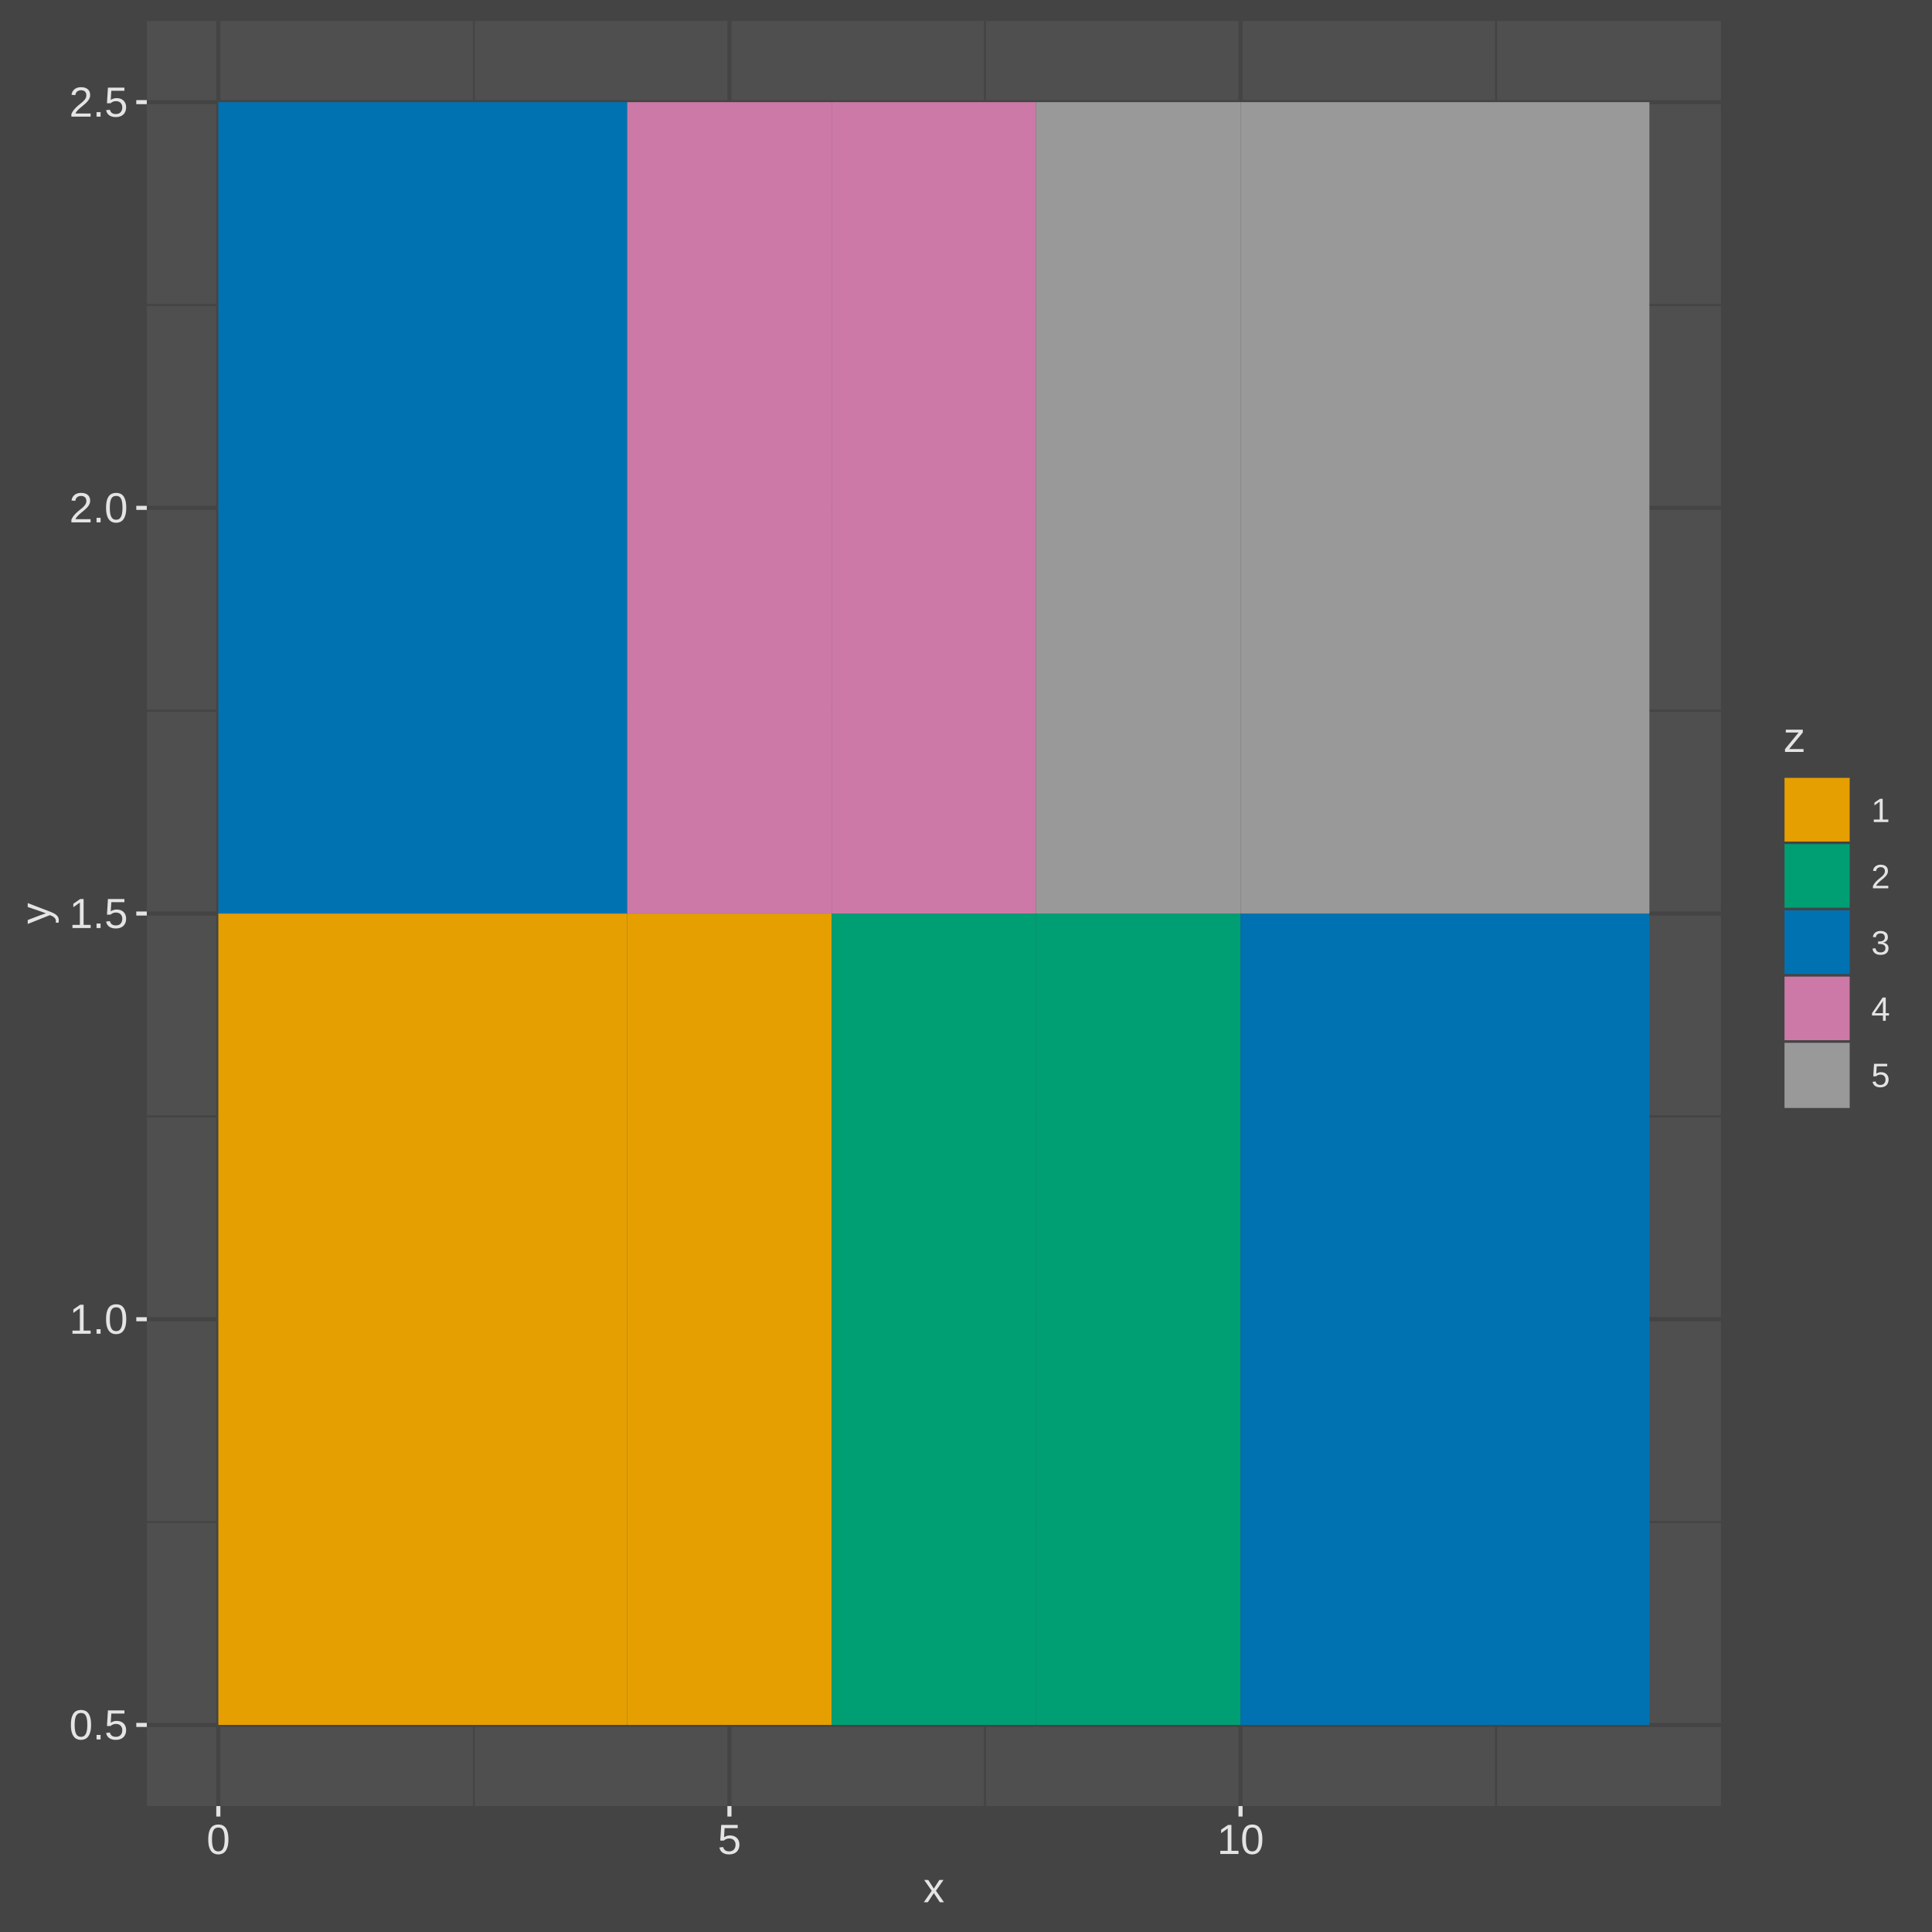 <?xml version="1.0" encoding="UTF-8"?>
<svg xmlns="http://www.w3.org/2000/svg" xmlns:xlink="http://www.w3.org/1999/xlink" width="504pt" height="504pt" viewBox="0 0 504 504" version="1.1">
<defs>
<clipPath id="clip1">
  <path d="M 38.293 5.48 L 448.949 5.48 L 448.949 471.148 L 38.293 471.148 Z M 38.293 5.48 "/>
</clipPath>
<clipPath id="clip2">
  <path d="M 38.293 396 L 448.949 396 L 448.949 398 L 38.293 398 Z M 38.293 396 "/>
</clipPath>
<clipPath id="clip3">
  <path d="M 38.293 290 L 448.949 290 L 448.949 292 L 38.293 292 Z M 38.293 290 "/>
</clipPath>
<clipPath id="clip4">
  <path d="M 38.293 185 L 448.949 185 L 448.949 186 L 38.293 186 Z M 38.293 185 "/>
</clipPath>
<clipPath id="clip5">
  <path d="M 38.293 79 L 448.949 79 L 448.949 80 L 38.293 80 Z M 38.293 79 "/>
</clipPath>
<clipPath id="clip6">
  <path d="M 123 5.48 L 124 5.48 L 124 471.148 L 123 471.148 Z M 123 5.48 "/>
</clipPath>
<clipPath id="clip7">
  <path d="M 256 5.48 L 258 5.48 L 258 471.148 L 256 471.148 Z M 256 5.48 "/>
</clipPath>
<clipPath id="clip8">
  <path d="M 390 5.48 L 391 5.48 L 391 471.148 L 390 471.148 Z M 390 5.48 "/>
</clipPath>
<clipPath id="clip9">
  <path d="M 38.293 449 L 448.949 449 L 448.949 451 L 38.293 451 Z M 38.293 449 "/>
</clipPath>
<clipPath id="clip10">
  <path d="M 38.293 343 L 448.949 343 L 448.949 345 L 38.293 345 Z M 38.293 343 "/>
</clipPath>
<clipPath id="clip11">
  <path d="M 38.293 237 L 448.949 237 L 448.949 239 L 38.293 239 Z M 38.293 237 "/>
</clipPath>
<clipPath id="clip12">
  <path d="M 38.293 131 L 448.949 131 L 448.949 134 L 38.293 134 Z M 38.293 131 "/>
</clipPath>
<clipPath id="clip13">
  <path d="M 38.293 26 L 448.949 26 L 448.949 28 L 38.293 28 Z M 38.293 26 "/>
</clipPath>
<clipPath id="clip14">
  <path d="M 56 5.48 L 58 5.48 L 58 471.148 L 56 471.148 Z M 56 5.48 "/>
</clipPath>
<clipPath id="clip15">
  <path d="M 189 5.48 L 191 5.48 L 191 471.148 L 189 471.148 Z M 189 5.48 "/>
</clipPath>
<clipPath id="clip16">
  <path d="M 323 5.48 L 325 5.48 L 325 471.148 L 323 471.148 Z M 323 5.48 "/>
</clipPath>
</defs>
<g id="surface527">
<rect x="0" y="0" width="504" height="504" style="fill:rgb(26.667%,26.667%,26.667%);fill-opacity:1;stroke:none;"/>
<rect x="0" y="0" width="504" height="504" style="fill:rgb(26.667%,26.667%,26.667%);fill-opacity:1;stroke:none;"/>
<g clip-path="url(#clip1)" clip-rule="nonzero">
<path style=" stroke:none;fill-rule:nonzero;fill:rgb(30.98%,30.98%,30.98%);fill-opacity:1;" d="M 38.293 471.148 L 448.949 471.148 L 448.949 5.48 L 38.293 5.48 Z M 38.293 471.148 "/>
</g>
<g clip-path="url(#clip2)" clip-rule="nonzero">
<path style="fill:none;stroke-width:0.533;stroke-linecap:butt;stroke-linejoin:round;stroke:rgb(26.667%,26.667%,26.667%);stroke-opacity:1;stroke-miterlimit:10;" d="M 38.293 397.066 L 448.949 397.066 "/>
</g>
<g clip-path="url(#clip3)" clip-rule="nonzero">
<path style="fill:none;stroke-width:0.533;stroke-linecap:butt;stroke-linejoin:round;stroke:rgb(26.667%,26.667%,26.667%);stroke-opacity:1;stroke-miterlimit:10;" d="M 38.293 291.23 L 448.949 291.23 "/>
</g>
<g clip-path="url(#clip4)" clip-rule="nonzero">
<path style="fill:none;stroke-width:0.533;stroke-linecap:butt;stroke-linejoin:round;stroke:rgb(26.667%,26.667%,26.667%);stroke-opacity:1;stroke-miterlimit:10;" d="M 38.293 185.398 L 448.949 185.398 "/>
</g>
<g clip-path="url(#clip5)" clip-rule="nonzero">
<path style="fill:none;stroke-width:0.533;stroke-linecap:butt;stroke-linejoin:round;stroke:rgb(26.667%,26.667%,26.667%);stroke-opacity:1;stroke-miterlimit:10;" d="M 38.293 79.562 L 448.949 79.562 "/>
</g>
<g clip-path="url(#clip6)" clip-rule="nonzero">
<path style="fill:none;stroke-width:0.533;stroke-linecap:butt;stroke-linejoin:round;stroke:rgb(26.667%,26.667%,26.667%);stroke-opacity:1;stroke-miterlimit:10;" d="M 123.625 471.148 L 123.625 5.48 "/>
</g>
<g clip-path="url(#clip7)" clip-rule="nonzero">
<path style="fill:none;stroke-width:0.533;stroke-linecap:butt;stroke-linejoin:round;stroke:rgb(26.667%,26.667%,26.667%);stroke-opacity:1;stroke-miterlimit:10;" d="M 256.953 471.148 L 256.953 5.48 "/>
</g>
<g clip-path="url(#clip8)" clip-rule="nonzero">
<path style="fill:none;stroke-width:0.533;stroke-linecap:butt;stroke-linejoin:round;stroke:rgb(26.667%,26.667%,26.667%);stroke-opacity:1;stroke-miterlimit:10;" d="M 390.285 471.148 L 390.285 5.48 "/>
</g>
<g clip-path="url(#clip9)" clip-rule="nonzero">
<path style="fill:none;stroke-width:1.067;stroke-linecap:butt;stroke-linejoin:round;stroke:rgb(26.667%,26.667%,26.667%);stroke-opacity:1;stroke-miterlimit:10;" d="M 38.293 449.98 L 448.949 449.98 "/>
</g>
<g clip-path="url(#clip10)" clip-rule="nonzero">
<path style="fill:none;stroke-width:1.067;stroke-linecap:butt;stroke-linejoin:round;stroke:rgb(26.667%,26.667%,26.667%);stroke-opacity:1;stroke-miterlimit:10;" d="M 38.293 344.148 L 448.949 344.148 "/>
</g>
<g clip-path="url(#clip11)" clip-rule="nonzero">
<path style="fill:none;stroke-width:1.067;stroke-linecap:butt;stroke-linejoin:round;stroke:rgb(26.667%,26.667%,26.667%);stroke-opacity:1;stroke-miterlimit:10;" d="M 38.293 238.312 L 448.949 238.312 "/>
</g>
<g clip-path="url(#clip12)" clip-rule="nonzero">
<path style="fill:none;stroke-width:1.067;stroke-linecap:butt;stroke-linejoin:round;stroke:rgb(26.667%,26.667%,26.667%);stroke-opacity:1;stroke-miterlimit:10;" d="M 38.293 132.48 L 448.949 132.48 "/>
</g>
<g clip-path="url(#clip13)" clip-rule="nonzero">
<path style="fill:none;stroke-width:1.067;stroke-linecap:butt;stroke-linejoin:round;stroke:rgb(26.667%,26.667%,26.667%);stroke-opacity:1;stroke-miterlimit:10;" d="M 38.293 26.645 L 448.949 26.645 "/>
</g>
<g clip-path="url(#clip14)" clip-rule="nonzero">
<path style="fill:none;stroke-width:1.067;stroke-linecap:butt;stroke-linejoin:round;stroke:rgb(26.667%,26.667%,26.667%);stroke-opacity:1;stroke-miterlimit:10;" d="M 56.957 471.148 L 56.957 5.48 "/>
</g>
<g clip-path="url(#clip15)" clip-rule="nonzero">
<path style="fill:none;stroke-width:1.067;stroke-linecap:butt;stroke-linejoin:round;stroke:rgb(26.667%,26.667%,26.667%);stroke-opacity:1;stroke-miterlimit:10;" d="M 190.289 471.148 L 190.289 5.48 "/>
</g>
<g clip-path="url(#clip16)" clip-rule="nonzero">
<path style="fill:none;stroke-width:1.067;stroke-linecap:butt;stroke-linejoin:round;stroke:rgb(26.667%,26.667%,26.667%);stroke-opacity:1;stroke-miterlimit:10;" d="M 323.617 471.148 L 323.617 5.48 "/>
</g>
<path style=" stroke:none;fill-rule:nonzero;fill:rgb(90.196%,62.353%,0%);fill-opacity:1;" d="M 56.957 449.98 L 163.621 449.98 L 163.621 238.312 L 56.957 238.312 Z M 56.957 449.98 "/>
<path style=" stroke:none;fill-rule:nonzero;fill:rgb(90.196%,62.353%,0%);fill-opacity:1;" d="M 163.621 449.98 L 216.953 449.98 L 216.953 238.312 L 163.621 238.312 Z M 163.621 449.98 "/>
<path style=" stroke:none;fill-rule:nonzero;fill:rgb(0%,61.961%,45.098%);fill-opacity:1;" d="M 216.953 449.98 L 270.285 449.98 L 270.285 238.312 L 216.953 238.312 Z M 216.953 449.98 "/>
<path style=" stroke:none;fill-rule:nonzero;fill:rgb(0%,61.961%,45.098%);fill-opacity:1;" d="M 270.285 449.98 L 323.617 449.98 L 323.617 238.312 L 270.285 238.312 Z M 270.285 449.98 "/>
<path style=" stroke:none;fill-rule:nonzero;fill:rgb(0%,44.706%,69.804%);fill-opacity:1;" d="M 323.617 449.98 L 430.281 449.98 L 430.281 238.312 L 323.617 238.312 Z M 323.617 449.98 "/>
<path style=" stroke:none;fill-rule:nonzero;fill:rgb(0%,44.706%,69.804%);fill-opacity:1;" d="M 56.957 238.312 L 163.621 238.312 L 163.621 26.645 L 56.957 26.645 Z M 56.957 238.312 "/>
<path style=" stroke:none;fill-rule:nonzero;fill:rgb(80%,47.451%,65.49%);fill-opacity:1;" d="M 163.621 238.312 L 216.953 238.312 L 216.953 26.645 L 163.621 26.645 Z M 163.621 238.312 "/>
<path style=" stroke:none;fill-rule:nonzero;fill:rgb(80%,47.451%,65.49%);fill-opacity:1;" d="M 216.953 238.312 L 270.285 238.312 L 270.285 26.645 L 216.953 26.645 Z M 216.953 238.312 "/>
<path style=" stroke:none;fill-rule:nonzero;fill:rgb(60%,60%,60%);fill-opacity:1;" d="M 270.285 238.312 L 323.617 238.312 L 323.617 26.645 L 270.285 26.645 Z M 270.285 238.312 "/>
<path style=" stroke:none;fill-rule:nonzero;fill:rgb(60%,60%,60%);fill-opacity:1;" d="M 323.617 238.312 L 430.281 238.312 L 430.281 26.645 L 323.617 26.645 Z M 323.617 238.312 "/>
<path style=" stroke:none;fill-rule:evenodd;fill:rgb(89.412%,89.412%,89.412%);fill-opacity:1;" d="M 23.758 449.98 L 23.75 450.402 L 23.738 450.602 L 23.723 450.797 L 23.707 450.984 L 23.684 451.164 L 23.656 451.336 L 23.625 451.504 L 23.59 451.664 L 23.547 451.816 L 23.508 451.961 L 23.461 452.102 L 23.41 452.234 L 23.359 452.363 L 23.305 452.488 L 23.246 452.605 L 23.188 452.715 L 23.121 452.824 L 23.055 452.922 L 22.984 453.02 L 22.914 453.109 L 22.836 453.191 L 22.762 453.27 L 22.68 453.344 L 22.598 453.41 L 22.512 453.473 L 22.426 453.531 L 22.336 453.586 L 22.242 453.633 L 22.145 453.676 L 22.051 453.711 L 21.949 453.746 L 21.852 453.773 L 21.75 453.801 L 21.648 453.824 L 21.438 453.855 L 21.332 453.863 L 21.223 453.871 L 21.004 453.871 L 20.898 453.863 L 20.789 453.855 L 20.684 453.84 L 20.582 453.824 L 20.477 453.801 L 20.379 453.773 L 20.277 453.746 L 20.082 453.676 L 19.988 453.633 L 19.898 453.586 L 19.809 453.531 L 19.723 453.473 L 19.637 453.41 L 19.555 453.344 L 19.477 453.27 L 19.398 453.191 L 19.324 453.109 L 19.25 453.02 L 19.184 452.926 L 19.117 452.824 L 19.055 452.719 L 18.996 452.609 L 18.938 452.492 L 18.883 452.367 L 18.832 452.238 L 18.785 452.105 L 18.742 451.965 L 18.699 451.82 L 18.66 451.668 L 18.625 451.508 L 18.598 451.34 L 18.57 451.168 L 18.551 450.988 L 18.531 450.801 L 18.516 450.605 L 18.508 450.402 L 18.5 450.195 L 18.5 449.754 L 18.508 449.535 L 18.516 449.328 L 18.531 449.129 L 18.551 448.934 L 18.57 448.75 L 18.598 448.57 L 18.625 448.402 L 18.66 448.242 L 18.699 448.09 L 18.742 447.941 L 18.785 447.801 L 18.836 447.664 L 18.887 447.535 L 18.941 447.414 L 18.996 447.297 L 19.059 447.184 L 19.121 447.082 L 19.188 446.984 L 19.258 446.891 L 19.328 446.805 L 19.402 446.723 L 19.48 446.648 L 19.562 446.578 L 19.645 446.512 L 19.73 446.453 L 19.816 446.398 L 19.906 446.348 L 20 446.305 L 20.094 446.266 L 20.191 446.234 L 20.293 446.203 L 20.391 446.176 L 20.496 446.152 L 20.598 446.129 L 20.707 446.113 L 20.812 446.102 L 20.922 446.094 L 21.035 446.086 L 21.254 446.086 L 21.363 446.094 L 21.465 446.102 L 21.57 446.113 L 21.672 446.129 L 21.773 446.152 L 21.871 446.176 L 21.969 446.203 L 22.164 446.266 L 22.258 446.305 L 22.348 446.348 L 22.438 446.398 L 22.523 446.453 L 22.609 446.512 L 22.691 446.578 L 22.77 446.648 L 22.848 446.723 L 22.922 446.805 L 22.996 446.891 L 23.062 446.984 L 23.129 447.082 L 23.195 447.184 L 23.254 447.297 L 23.312 447.414 L 23.367 447.535 L 23.418 447.664 L 23.465 447.801 L 23.512 447.941 L 23.555 448.09 L 23.594 448.242 L 23.629 448.402 L 23.656 448.57 L 23.684 448.75 L 23.707 448.934 L 23.727 449.129 L 23.738 449.328 L 23.75 449.535 L 23.754 449.754 Z M 22.773 449.98 L 22.773 449.801 L 22.77 449.629 L 22.766 449.465 L 22.758 449.305 L 22.746 449.152 L 22.734 449.008 L 22.723 448.867 L 22.707 448.73 L 22.688 448.602 L 22.668 448.48 L 22.645 448.363 L 22.621 448.25 L 22.594 448.141 L 22.566 448.039 L 22.535 447.941 L 22.5 447.848 L 22.469 447.758 L 22.43 447.676 L 22.391 447.598 L 22.352 447.523 L 22.309 447.453 L 22.215 447.328 L 22.168 447.27 L 22.117 447.219 L 22.062 447.168 L 22.012 447.125 L 21.953 447.086 L 21.895 447.051 L 21.836 447.02 L 21.711 446.965 L 21.648 446.941 L 21.582 446.922 L 21.512 446.906 L 21.371 446.883 L 21.297 446.875 L 21.148 446.867 L 21.066 446.871 L 20.988 446.875 L 20.91 446.883 L 20.762 446.906 L 20.691 446.922 L 20.625 446.941 L 20.555 446.965 L 20.492 446.992 L 20.426 447.02 L 20.367 447.051 L 20.309 447.086 L 20.25 447.129 L 20.195 447.172 L 20.141 447.223 L 20.09 447.273 L 20.039 447.332 L 19.992 447.395 L 19.945 447.461 L 19.859 447.602 L 19.82 447.68 L 19.75 447.852 L 19.719 447.945 L 19.688 448.043 L 19.656 448.148 L 19.633 448.254 L 19.605 448.367 L 19.586 448.484 L 19.562 448.609 L 19.547 448.734 L 19.531 448.871 L 19.516 449.012 L 19.504 449.156 L 19.496 449.309 L 19.488 449.469 L 19.48 449.633 L 19.477 449.801 L 19.477 450.148 L 19.48 450.316 L 19.488 450.477 L 19.496 450.633 L 19.504 450.781 L 19.516 450.926 L 19.531 451.062 L 19.547 451.195 L 19.562 451.324 L 19.586 451.445 L 19.609 451.562 L 19.633 451.676 L 19.66 451.781 L 19.691 451.887 L 19.723 451.984 L 19.754 452.078 L 19.789 452.168 L 19.867 452.332 L 19.906 452.406 L 19.949 452.477 L 19.996 452.543 L 20.043 452.605 L 20.094 452.664 L 20.145 452.715 L 20.199 452.766 L 20.254 452.812 L 20.309 452.855 L 20.367 452.895 L 20.426 452.926 L 20.488 452.957 L 20.555 452.984 L 20.617 453.008 L 20.688 453.027 L 20.754 453.043 L 20.824 453.059 L 20.898 453.07 L 20.973 453.078 L 21.047 453.082 L 21.203 453.082 L 21.277 453.078 L 21.348 453.07 L 21.418 453.059 L 21.488 453.043 L 21.555 453.027 L 21.621 453.008 L 21.688 452.984 L 21.75 452.957 L 21.875 452.895 L 21.934 452.855 L 21.988 452.812 L 22.043 452.766 L 22.145 452.664 L 22.195 452.605 L 22.242 452.543 L 22.285 452.477 L 22.328 452.406 L 22.371 452.332 L 22.449 452.168 L 22.484 452.078 L 22.52 451.984 L 22.551 451.887 L 22.578 451.781 L 22.609 451.676 L 22.633 451.562 L 22.656 451.445 L 22.68 451.324 L 22.699 451.195 L 22.719 451.062 L 22.73 450.926 L 22.746 450.781 L 22.758 450.633 L 22.766 450.477 L 22.77 450.316 L 22.773 450.148 Z M 22.773 449.98 "/>
<path style=" stroke:none;fill-rule:evenodd;fill:rgb(89.412%,89.412%,89.412%);fill-opacity:1;" d="M 25.191 453.766 L 25.191 452.59 L 26.238 452.59 L 26.238 453.766 Z M 25.191 453.766 "/>
<path style=" stroke:none;fill-rule:evenodd;fill:rgb(89.412%,89.412%,89.412%);fill-opacity:1;" d="M 32.898 451.301 L 32.898 451.414 L 32.883 451.633 L 32.871 451.738 L 32.855 451.844 L 32.836 451.949 L 32.816 452.051 L 32.762 452.246 L 32.727 452.344 L 32.691 452.434 L 32.652 452.527 L 32.609 452.613 L 32.562 452.699 L 32.516 452.781 L 32.461 452.863 L 32.406 452.941 L 32.348 453.016 L 32.285 453.09 L 32.219 453.16 L 32.148 453.223 L 32.074 453.289 L 32 453.348 L 31.918 453.406 L 31.836 453.461 L 31.75 453.512 L 31.57 453.605 L 31.375 453.684 L 31.273 453.719 L 31.168 453.754 L 31.059 453.781 L 30.949 453.805 L 30.836 453.824 L 30.715 453.844 L 30.594 453.855 L 30.473 453.863 L 30.344 453.871 L 30.098 453.871 L 29.98 453.867 L 29.762 453.852 L 29.656 453.836 L 29.551 453.824 L 29.355 453.785 L 29.262 453.758 L 29.172 453.734 L 29 453.672 L 28.918 453.641 L 28.84 453.605 L 28.691 453.527 L 28.621 453.488 L 28.555 453.445 L 28.488 453.398 L 28.426 453.352 L 28.309 453.25 L 28.199 453.141 L 28.148 453.086 L 28.102 453.027 L 28.059 452.965 L 28.016 452.906 L 27.973 452.84 L 27.938 452.777 L 27.902 452.711 L 27.871 452.645 L 27.84 452.574 L 27.812 452.508 L 27.785 452.438 L 27.762 452.367 L 27.738 452.293 L 27.719 452.223 L 27.699 452.148 L 27.684 452.074 L 28.66 451.961 L 28.676 452.004 L 28.688 452.047 L 28.703 452.09 L 28.715 452.129 L 28.734 452.172 L 28.75 452.215 L 28.77 452.258 L 28.785 452.297 L 28.809 452.34 L 28.828 452.379 L 28.898 452.496 L 28.926 452.531 L 28.953 452.57 L 29.016 452.641 L 29.082 452.707 L 29.117 452.738 L 29.195 452.801 L 29.281 452.855 L 29.328 452.879 L 29.371 452.906 L 29.422 452.93 L 29.469 452.949 L 29.523 452.973 L 29.574 452.992 L 29.629 453.008 L 29.688 453.023 L 29.75 453.039 L 29.812 453.051 L 29.875 453.059 L 29.945 453.07 L 30.012 453.074 L 30.16 453.082 L 30.309 453.082 L 30.383 453.078 L 30.453 453.074 L 30.523 453.066 L 30.594 453.055 L 30.66 453.043 L 30.793 453.012 L 30.855 452.992 L 30.918 452.969 L 30.977 452.945 L 31.094 452.891 L 31.148 452.859 L 31.301 452.754 L 31.348 452.711 L 31.395 452.672 L 31.438 452.625 L 31.48 452.582 L 31.523 452.531 L 31.562 452.48 L 31.598 452.43 L 31.633 452.375 L 31.664 452.32 L 31.695 452.262 L 31.727 452.199 L 31.754 452.137 L 31.777 452.074 L 31.801 452.008 L 31.82 451.938 L 31.852 451.797 L 31.867 451.723 L 31.891 451.488 L 31.895 451.406 L 31.895 451.254 L 31.891 451.184 L 31.887 451.117 L 31.875 451.051 L 31.867 450.988 L 31.855 450.922 L 31.84 450.863 L 31.824 450.801 L 31.805 450.742 L 31.734 450.566 L 31.707 450.512 L 31.613 450.359 L 31.578 450.312 L 31.5 450.219 L 31.461 450.176 L 31.418 450.137 L 31.371 450.094 L 31.324 450.059 L 31.277 450.02 L 31.227 449.988 L 31.172 449.953 L 31.121 449.926 L 31.062 449.895 L 31.004 449.867 L 30.945 449.844 L 30.883 449.82 L 30.82 449.801 L 30.758 449.785 L 30.691 449.77 L 30.621 449.754 L 30.48 449.738 L 30.406 449.73 L 30.332 449.727 L 30.16 449.727 L 30.113 449.73 L 30.07 449.734 L 30.023 449.738 L 29.938 449.746 L 29.852 449.762 L 29.812 449.77 L 29.77 449.777 L 29.73 449.789 L 29.691 449.797 L 29.574 449.832 L 29.539 449.844 L 29.5 449.859 L 29.465 449.871 L 29.395 449.902 L 29.363 449.918 L 29.328 449.934 L 29.297 449.953 L 29.266 449.969 L 29.234 449.988 L 29.203 450.004 L 29.141 450.043 L 29.113 450.066 L 28.949 450.184 L 28.926 450.207 L 28.898 450.227 L 28.875 450.246 L 28.848 450.27 L 27.902 450.27 L 28.156 446.199 L 32.457 446.199 L 32.457 447.02 L 29.039 447.02 L 28.891 449.422 L 29 449.344 L 29.059 449.305 L 29.184 449.234 L 29.316 449.172 L 29.387 449.141 L 29.461 449.109 L 29.535 449.082 L 29.617 449.055 L 29.781 449.008 L 29.871 448.988 L 29.961 448.973 L 30.148 448.949 L 30.25 448.941 L 30.352 448.938 L 30.566 448.938 L 30.785 448.953 L 30.887 448.965 L 30.992 448.98 L 31.09 449 L 31.191 449.02 L 31.379 449.074 L 31.559 449.145 L 31.645 449.184 L 31.73 449.227 L 31.809 449.27 L 31.887 449.316 L 31.965 449.367 L 32.105 449.477 L 32.176 449.535 L 32.301 449.66 L 32.359 449.727 L 32.469 449.867 L 32.52 449.941 L 32.566 450.016 L 32.609 450.094 L 32.652 450.176 L 32.691 450.258 L 32.727 450.344 L 32.762 450.434 L 32.789 450.52 L 32.816 450.613 L 32.855 450.801 L 32.871 450.898 L 32.883 450.996 L 32.891 451.094 L 32.898 451.195 Z M 32.898 451.301 "/>
<path style=" stroke:none;fill-rule:evenodd;fill:rgb(89.412%,89.412%,89.412%);fill-opacity:1;" d="M 18.906 347.93 L 18.906 347.109 L 20.836 347.109 L 20.836 341.289 L 19.129 342.508 L 19.129 341.594 L 20.918 340.363 L 21.809 340.363 L 21.809 347.109 L 23.648 347.109 L 23.648 347.93 Z M 18.906 347.93 "/>
<path style=" stroke:none;fill-rule:evenodd;fill:rgb(89.412%,89.412%,89.412%);fill-opacity:1;" d="M 25.191 347.93 L 25.191 346.754 L 26.238 346.754 L 26.238 347.93 Z M 25.191 347.93 "/>
<path style=" stroke:none;fill-rule:evenodd;fill:rgb(89.412%,89.412%,89.412%);fill-opacity:1;" d="M 32.93 344.145 L 32.93 344.359 L 32.922 344.566 L 32.914 344.77 L 32.898 344.961 L 32.879 345.148 L 32.855 345.328 L 32.828 345.504 L 32.797 345.668 L 32.762 345.828 L 32.723 345.98 L 32.68 346.129 L 32.586 346.402 L 32.535 346.531 L 32.48 346.652 L 32.422 346.77 L 32.359 346.883 L 32.297 346.988 L 32.23 347.09 L 32.156 347.184 L 32.086 347.273 L 32.012 347.355 L 31.934 347.438 L 31.855 347.508 L 31.77 347.578 L 31.688 347.641 L 31.598 347.699 L 31.508 347.75 L 31.414 347.797 L 31.32 347.84 L 31.223 347.879 L 31.125 347.91 L 31.023 347.941 L 30.922 347.969 L 30.719 348.008 L 30.613 348.02 L 30.504 348.031 L 30.398 348.035 L 30.289 348.039 L 30.07 348.031 L 29.859 348.008 L 29.754 347.988 L 29.652 347.969 L 29.551 347.941 L 29.355 347.879 L 29.258 347.84 L 29.164 347.797 L 29.07 347.75 L 28.98 347.699 L 28.895 347.641 L 28.812 347.578 L 28.648 347.438 L 28.57 347.355 L 28.496 347.273 L 28.426 347.184 L 28.355 347.09 L 28.293 346.992 L 28.23 346.887 L 28.168 346.773 L 28.113 346.656 L 28.059 346.535 L 28.008 346.406 L 27.961 346.273 L 27.914 346.133 L 27.871 345.988 L 27.836 345.836 L 27.801 345.676 L 27.77 345.508 L 27.746 345.336 L 27.723 345.152 L 27.703 344.965 L 27.691 344.77 L 27.68 344.57 L 27.676 344.359 L 27.672 344.145 L 27.676 343.922 L 27.68 343.703 L 27.691 343.496 L 27.703 343.293 L 27.723 343.102 L 27.746 342.914 L 27.77 342.738 L 27.801 342.57 L 27.836 342.406 L 27.871 342.254 L 27.914 342.105 L 27.961 341.965 L 28.008 341.832 L 28.059 341.703 L 28.113 341.578 L 28.172 341.461 L 28.23 341.352 L 28.293 341.246 L 28.359 341.148 L 28.43 341.055 L 28.504 340.969 L 28.578 340.891 L 28.656 340.812 L 28.734 340.742 L 28.816 340.68 L 28.902 340.617 L 28.988 340.562 L 29.082 340.516 L 29.172 340.473 L 29.27 340.434 L 29.367 340.398 L 29.465 340.367 L 29.566 340.34 L 29.668 340.316 L 29.773 340.297 L 29.879 340.281 L 29.988 340.266 L 30.098 340.258 L 30.207 340.254 L 30.32 340.25 L 30.43 340.254 L 30.535 340.258 L 30.641 340.266 L 30.742 340.281 L 30.848 340.297 L 30.945 340.316 L 31.047 340.34 L 31.145 340.367 L 31.242 340.398 L 31.336 340.434 L 31.43 340.473 L 31.523 340.516 L 31.613 340.562 L 31.699 340.617 L 31.785 340.68 L 31.867 340.742 L 31.945 340.812 L 32.023 340.891 L 32.098 340.969 L 32.168 341.055 L 32.238 341.148 L 32.305 341.246 L 32.367 341.352 L 32.43 341.461 L 32.484 341.578 L 32.539 341.703 L 32.59 341.832 L 32.641 341.965 L 32.684 342.105 L 32.727 342.254 L 32.766 342.406 L 32.801 342.57 L 32.832 342.738 L 32.859 342.914 L 32.879 343.102 L 32.898 343.293 L 32.914 343.496 L 32.922 343.703 L 32.93 343.922 Z M 31.949 344.145 L 31.949 343.969 L 31.945 343.797 L 31.938 343.633 L 31.93 343.473 L 31.922 343.32 L 31.91 343.172 L 31.895 343.031 L 31.879 342.898 L 31.863 342.77 L 31.84 342.645 L 31.82 342.527 L 31.793 342.414 L 31.77 342.309 L 31.738 342.203 L 31.707 342.105 L 31.676 342.012 L 31.641 341.926 L 31.605 341.844 L 31.566 341.766 L 31.523 341.691 L 31.48 341.621 L 31.438 341.555 L 31.391 341.492 L 31.289 341.383 L 31.238 341.336 L 31.184 341.293 L 31.129 341.254 L 31.07 341.215 L 31.008 341.184 L 30.949 341.156 L 30.887 341.133 L 30.82 341.109 L 30.754 341.09 L 30.688 341.074 L 30.617 341.059 L 30.547 341.047 L 30.473 341.043 L 30.398 341.035 L 30.242 341.035 L 30.16 341.043 L 30.086 341.047 L 30.012 341.059 L 29.938 341.074 L 29.867 341.09 L 29.797 341.109 L 29.664 341.156 L 29.602 341.184 L 29.539 341.219 L 29.48 341.254 L 29.422 341.293 L 29.312 341.387 L 29.262 341.441 L 29.211 341.5 L 29.164 341.559 L 29.117 341.625 L 29.074 341.695 L 29.035 341.77 L 28.996 341.848 L 28.957 341.93 L 28.926 342.02 L 28.891 342.113 L 28.859 342.211 L 28.832 342.312 L 28.805 342.422 L 28.781 342.535 L 28.758 342.652 L 28.738 342.773 L 28.719 342.902 L 28.703 343.035 L 28.691 343.176 L 28.676 343.324 L 28.668 343.477 L 28.66 343.633 L 28.656 343.797 L 28.652 343.969 L 28.652 344.316 L 28.656 344.48 L 28.66 344.641 L 28.668 344.797 L 28.676 344.945 L 28.691 345.09 L 28.703 345.23 L 28.719 345.363 L 28.738 345.488 L 28.758 345.609 L 28.781 345.727 L 28.809 345.84 L 28.836 345.949 L 28.863 346.051 L 28.895 346.148 L 28.93 346.242 L 28.965 346.332 L 29 346.418 L 29.039 346.496 L 29.082 346.574 L 29.125 346.645 L 29.219 346.77 L 29.266 346.828 L 29.316 346.883 L 29.371 346.934 L 29.426 346.98 L 29.543 347.059 L 29.602 347.094 L 29.664 347.125 L 29.727 347.148 L 29.793 347.172 L 29.859 347.191 L 29.93 347.211 L 30.07 347.234 L 30.145 347.242 L 30.301 347.25 L 30.449 347.242 L 30.523 347.234 L 30.664 347.211 L 30.797 347.172 L 30.863 347.148 L 30.926 347.125 L 30.988 347.094 L 31.047 347.059 L 31.164 346.98 L 31.215 346.934 L 31.27 346.883 L 31.32 346.828 L 31.367 346.77 L 31.461 346.645 L 31.504 346.574 L 31.543 346.496 L 31.586 346.418 L 31.621 346.332 L 31.66 346.242 L 31.691 346.148 L 31.723 346.051 L 31.754 345.949 L 31.781 345.84 L 31.809 345.727 L 31.832 345.609 L 31.852 345.488 L 31.871 345.363 L 31.891 345.23 L 31.906 345.09 L 31.918 344.945 L 31.93 344.797 L 31.938 344.641 L 31.945 344.48 L 31.949 344.316 Z M 31.949 344.145 "/>
<path style=" stroke:none;fill-rule:evenodd;fill:rgb(89.412%,89.412%,89.412%);fill-opacity:1;" d="M 18.906 242.098 L 18.906 241.277 L 20.836 241.277 L 20.836 235.453 L 19.129 236.672 L 19.129 235.762 L 20.918 234.531 L 21.809 234.531 L 21.809 241.277 L 23.648 241.277 L 23.648 242.098 Z M 18.906 242.098 "/>
<path style=" stroke:none;fill-rule:evenodd;fill:rgb(89.412%,89.412%,89.412%);fill-opacity:1;" d="M 25.191 242.098 L 25.191 240.922 L 26.238 240.922 L 26.238 242.098 Z M 25.191 242.098 "/>
<path style=" stroke:none;fill-rule:evenodd;fill:rgb(89.412%,89.412%,89.412%);fill-opacity:1;" d="M 32.898 239.633 L 32.898 239.746 L 32.883 239.965 L 32.871 240.074 L 32.855 240.176 L 32.836 240.281 L 32.816 240.383 L 32.762 240.578 L 32.727 240.676 L 32.691 240.77 L 32.652 240.859 L 32.609 240.945 L 32.562 241.031 L 32.516 241.113 L 32.461 241.195 L 32.406 241.273 L 32.348 241.348 L 32.285 241.422 L 32.219 241.492 L 32.148 241.559 L 32.074 241.621 L 32 241.68 L 31.918 241.738 L 31.836 241.793 L 31.75 241.844 L 31.57 241.938 L 31.375 242.016 L 31.273 242.055 L 31.168 242.086 L 31.059 242.113 L 30.949 242.137 L 30.836 242.156 L 30.715 242.176 L 30.473 242.199 L 30.215 242.207 L 29.98 242.199 L 29.762 242.184 L 29.656 242.172 L 29.551 242.156 L 29.355 242.117 L 29.262 242.094 L 29.172 242.066 L 29 242.004 L 28.918 241.973 L 28.84 241.938 L 28.691 241.859 L 28.621 241.82 L 28.555 241.777 L 28.488 241.73 L 28.426 241.684 L 28.309 241.582 L 28.199 241.473 L 28.148 241.418 L 28.102 241.359 L 28.059 241.297 L 28.016 241.238 L 27.973 241.176 L 27.902 241.043 L 27.84 240.91 L 27.785 240.77 L 27.738 240.629 L 27.699 240.48 L 27.684 240.406 L 28.66 240.293 L 28.676 240.336 L 28.688 240.379 L 28.703 240.422 L 28.715 240.465 L 28.734 240.504 L 28.75 240.547 L 28.77 240.59 L 28.785 240.629 L 28.809 240.672 L 28.828 240.711 L 28.898 240.828 L 28.926 240.863 L 28.953 240.902 L 29.047 241.008 L 29.117 241.07 L 29.195 241.133 L 29.281 241.188 L 29.328 241.211 L 29.371 241.238 L 29.422 241.262 L 29.469 241.285 L 29.523 241.305 L 29.574 241.324 L 29.629 241.34 L 29.688 241.355 L 29.75 241.371 L 29.875 241.395 L 29.945 241.402 L 30.012 241.406 L 30.16 241.414 L 30.309 241.414 L 30.383 241.41 L 30.453 241.406 L 30.523 241.398 L 30.594 241.387 L 30.66 241.375 L 30.793 241.344 L 30.918 241.305 L 31.094 241.223 L 31.148 241.191 L 31.301 241.086 L 31.348 241.047 L 31.395 241.004 L 31.438 240.961 L 31.48 240.914 L 31.523 240.863 L 31.562 240.816 L 31.633 240.707 L 31.664 240.652 L 31.695 240.594 L 31.727 240.531 L 31.754 240.469 L 31.777 240.406 L 31.801 240.34 L 31.82 240.27 L 31.852 240.129 L 31.867 240.055 L 31.891 239.82 L 31.895 239.738 L 31.895 239.586 L 31.891 239.516 L 31.887 239.449 L 31.875 239.383 L 31.867 239.32 L 31.855 239.258 L 31.824 239.133 L 31.805 239.074 L 31.734 238.898 L 31.707 238.844 L 31.613 238.691 L 31.578 238.645 L 31.5 238.551 L 31.418 238.469 L 31.277 238.352 L 31.227 238.32 L 31.172 238.285 L 31.121 238.258 L 31.062 238.227 L 31.004 238.203 L 30.945 238.176 L 30.883 238.156 L 30.82 238.133 L 30.758 238.117 L 30.691 238.102 L 30.551 238.078 L 30.48 238.07 L 30.406 238.062 L 30.332 238.059 L 30.16 238.059 L 30.113 238.062 L 30.07 238.066 L 30.023 238.07 L 29.938 238.078 L 29.852 238.094 L 29.812 238.102 L 29.77 238.109 L 29.73 238.121 L 29.691 238.129 L 29.574 238.164 L 29.539 238.176 L 29.5 238.191 L 29.465 238.207 L 29.43 238.219 L 29.395 238.234 L 29.363 238.25 L 29.328 238.266 L 29.297 238.285 L 29.266 238.301 L 29.203 238.34 L 29.172 238.355 L 29.141 238.375 L 29.113 238.398 L 28.949 238.516 L 28.926 238.539 L 28.898 238.559 L 28.875 238.578 L 28.848 238.602 L 27.902 238.602 L 28.156 234.531 L 32.457 234.531 L 32.457 235.352 L 29.039 235.352 L 28.891 237.754 L 29 237.676 L 29.059 237.637 L 29.121 237.602 L 29.184 237.57 L 29.25 237.535 L 29.316 237.504 L 29.387 237.473 L 29.461 237.441 L 29.535 237.414 L 29.617 237.387 L 29.781 237.34 L 29.871 237.32 L 29.961 237.305 L 30.148 237.281 L 30.25 237.273 L 30.352 237.27 L 30.566 237.27 L 30.785 237.285 L 30.887 237.297 L 30.992 237.312 L 31.09 237.332 L 31.191 237.352 L 31.285 237.379 L 31.379 237.41 L 31.469 237.441 L 31.559 237.477 L 31.645 237.516 L 31.73 237.559 L 31.809 237.602 L 31.887 237.648 L 31.965 237.699 L 32.105 237.809 L 32.176 237.867 L 32.301 237.992 L 32.359 238.059 L 32.469 238.199 L 32.52 238.273 L 32.566 238.348 L 32.609 238.426 L 32.652 238.508 L 32.691 238.59 L 32.727 238.676 L 32.762 238.766 L 32.816 238.945 L 32.855 239.133 L 32.871 239.23 L 32.883 239.328 L 32.891 239.426 L 32.898 239.527 Z M 32.898 239.633 "/>
<path style=" stroke:none;fill-rule:evenodd;fill:rgb(89.412%,89.412%,89.412%);fill-opacity:1;" d="M 18.621 136.266 L 18.621 135.582 L 18.68 135.457 L 18.738 135.336 L 18.797 135.219 L 18.859 135.102 L 18.926 134.992 L 18.996 134.883 L 19.062 134.777 L 19.137 134.672 L 19.211 134.574 L 19.367 134.379 L 19.449 134.285 L 19.695 134.016 L 19.863 133.848 L 20.035 133.684 L 20.207 133.527 L 20.297 133.449 L 20.555 133.227 L 20.812 133.016 L 20.895 132.949 L 20.98 132.879 L 21.066 132.812 L 21.312 132.613 L 21.391 132.547 L 21.613 132.348 L 21.754 132.215 L 21.82 132.148 L 21.887 132.078 L 21.949 132.012 L 22.008 131.941 L 22.066 131.875 L 22.117 131.805 L 22.168 131.73 L 22.219 131.66 L 22.266 131.59 L 22.309 131.516 L 22.387 131.367 L 22.418 131.289 L 22.445 131.207 L 22.469 131.125 L 22.488 131.043 L 22.504 130.957 L 22.516 130.871 L 22.52 130.781 L 22.523 130.688 L 22.52 130.625 L 22.52 130.562 L 22.516 130.504 L 22.5 130.387 L 22.477 130.277 L 22.445 130.176 L 22.406 130.074 L 22.383 130.027 L 22.336 129.941 L 22.309 129.898 L 22.277 129.855 L 22.25 129.816 L 22.215 129.781 L 22.184 129.746 L 22.145 129.711 L 22.109 129.68 L 22.031 129.617 L 21.988 129.59 L 21.945 129.566 L 21.898 129.543 L 21.855 129.52 L 21.805 129.5 L 21.758 129.48 L 21.656 129.449 L 21.602 129.434 L 21.551 129.422 L 21.496 129.41 L 21.438 129.398 L 21.383 129.391 L 21.266 129.383 L 21.203 129.379 L 21.086 129.379 L 21.027 129.383 L 20.973 129.387 L 20.914 129.391 L 20.805 129.406 L 20.75 129.418 L 20.699 129.43 L 20.645 129.445 L 20.594 129.457 L 20.543 129.477 L 20.402 129.535 L 20.355 129.559 L 20.312 129.586 L 20.266 129.609 L 20.227 129.641 L 20.184 129.668 L 20.145 129.699 L 20.066 129.77 L 20.031 129.805 L 19.961 129.883 L 19.93 129.922 L 19.898 129.965 L 19.871 130.012 L 19.844 130.055 L 19.816 130.102 L 19.793 130.152 L 19.77 130.199 L 19.75 130.254 L 19.73 130.305 L 19.699 130.414 L 19.684 130.473 L 19.672 130.531 L 19.664 130.594 L 19.652 130.656 L 18.664 130.566 L 18.676 130.484 L 18.691 130.402 L 18.707 130.324 L 18.746 130.168 L 18.77 130.094 L 18.797 130.016 L 18.824 129.941 L 18.855 129.871 L 18.891 129.797 L 18.969 129.656 L 19.055 129.523 L 19.102 129.461 L 19.152 129.398 L 19.262 129.281 L 19.32 129.223 L 19.379 129.168 L 19.445 129.113 L 19.512 129.062 L 19.578 129.016 L 19.648 128.969 L 19.797 128.883 L 19.879 128.844 L 19.957 128.805 L 20.043 128.77 L 20.125 128.738 L 20.215 128.711 L 20.309 128.684 L 20.402 128.66 L 20.5 128.641 L 20.602 128.621 L 20.703 128.609 L 20.809 128.598 L 20.918 128.59 L 21.027 128.586 L 21.141 128.582 L 21.254 128.586 L 21.363 128.59 L 21.469 128.594 L 21.574 128.605 L 21.676 128.617 L 21.871 128.648 L 21.965 128.668 L 22.059 128.691 L 22.145 128.719 L 22.234 128.746 L 22.398 128.809 L 22.477 128.844 L 22.551 128.883 L 22.625 128.926 L 22.695 128.969 L 22.762 129.016 L 22.824 129.062 L 22.887 129.113 L 22.949 129.168 L 23.059 129.285 L 23.109 129.344 L 23.203 129.477 L 23.246 129.543 L 23.285 129.613 L 23.32 129.688 L 23.355 129.766 L 23.387 129.844 L 23.414 129.926 L 23.438 130.008 L 23.477 130.18 L 23.492 130.273 L 23.5 130.363 L 23.516 130.559 L 23.516 130.73 L 23.512 130.809 L 23.504 130.883 L 23.492 130.957 L 23.48 131.027 L 23.465 131.102 L 23.449 131.172 L 23.402 131.312 L 23.375 131.383 L 23.348 131.449 L 23.32 131.52 L 23.289 131.586 L 23.219 131.719 L 23.18 131.781 L 23.141 131.848 L 23.102 131.91 L 23.055 131.973 L 23.012 132.035 L 22.918 132.16 L 22.867 132.223 L 22.82 132.281 L 22.766 132.344 L 22.715 132.402 L 22.66 132.461 L 22.602 132.523 L 22.543 132.582 L 22.484 132.637 L 22.426 132.695 L 22.301 132.812 L 22.238 132.867 L 22.113 132.984 L 21.988 133.094 L 21.922 133.152 L 21.789 133.262 L 21.727 133.316 L 21.062 133.863 L 21 133.918 L 20.934 133.973 L 20.871 134.027 L 20.809 134.078 L 20.746 134.133 L 20.688 134.188 L 20.625 134.242 L 20.566 134.297 L 20.512 134.352 L 20.453 134.406 L 20.398 134.465 L 20.344 134.52 L 20.242 134.629 L 20.191 134.688 L 20.141 134.742 L 20.094 134.801 L 20.047 134.855 L 20 134.914 L 19.957 134.969 L 19.84 135.145 L 19.805 135.203 L 19.742 135.32 L 19.715 135.383 L 19.688 135.441 L 23.633 135.441 L 23.633 136.266 Z M 18.621 136.266 "/>
<path style=" stroke:none;fill-rule:evenodd;fill:rgb(89.412%,89.412%,89.412%);fill-opacity:1;" d="M 25.191 136.266 L 25.191 135.086 L 26.238 135.086 L 26.238 136.266 Z M 25.191 136.266 "/>
<path style=" stroke:none;fill-rule:evenodd;fill:rgb(89.412%,89.412%,89.412%);fill-opacity:1;" d="M 32.93 132.477 L 32.93 132.691 L 32.922 132.898 L 32.914 133.102 L 32.898 133.293 L 32.879 133.48 L 32.855 133.66 L 32.828 133.836 L 32.797 134 L 32.762 134.16 L 32.723 134.312 L 32.68 134.461 L 32.586 134.734 L 32.535 134.863 L 32.48 134.984 L 32.422 135.102 L 32.359 135.215 L 32.297 135.32 L 32.23 135.422 L 32.156 135.516 L 32.086 135.605 L 32.012 135.691 L 31.934 135.77 L 31.855 135.84 L 31.77 135.91 L 31.688 135.973 L 31.598 136.031 L 31.508 136.082 L 31.414 136.129 L 31.32 136.172 L 31.223 136.211 L 31.125 136.246 L 30.922 136.301 L 30.719 136.34 L 30.613 136.352 L 30.504 136.363 L 30.398 136.371 L 30.18 136.371 L 30.07 136.363 L 29.859 136.34 L 29.754 136.32 L 29.652 136.301 L 29.551 136.273 L 29.453 136.246 L 29.355 136.211 L 29.258 136.172 L 29.164 136.129 L 29.07 136.082 L 28.98 136.031 L 28.895 135.973 L 28.812 135.91 L 28.648 135.77 L 28.57 135.691 L 28.496 135.605 L 28.426 135.516 L 28.355 135.422 L 28.293 135.324 L 28.23 135.219 L 28.168 135.105 L 28.113 134.988 L 28.059 134.867 L 28.008 134.738 L 27.961 134.605 L 27.914 134.465 L 27.871 134.32 L 27.836 134.168 L 27.801 134.008 L 27.77 133.84 L 27.746 133.668 L 27.723 133.484 L 27.703 133.297 L 27.691 133.102 L 27.68 132.902 L 27.676 132.691 L 27.672 132.477 L 27.676 132.254 L 27.68 132.035 L 27.691 131.828 L 27.703 131.625 L 27.723 131.434 L 27.746 131.246 L 27.77 131.07 L 27.801 130.902 L 27.836 130.738 L 27.871 130.586 L 27.914 130.438 L 27.961 130.297 L 28.008 130.164 L 28.059 130.035 L 28.113 129.91 L 28.172 129.793 L 28.23 129.684 L 28.293 129.578 L 28.359 129.48 L 28.43 129.391 L 28.504 129.301 L 28.578 129.223 L 28.656 129.145 L 28.734 129.074 L 28.816 129.012 L 28.902 128.949 L 28.988 128.895 L 29.082 128.848 L 29.172 128.805 L 29.27 128.766 L 29.367 128.73 L 29.465 128.699 L 29.566 128.672 L 29.668 128.648 L 29.773 128.629 L 29.879 128.613 L 30.098 128.59 L 30.207 128.586 L 30.32 128.582 L 30.43 128.586 L 30.535 128.59 L 30.641 128.602 L 30.742 128.613 L 30.848 128.629 L 30.945 128.648 L 31.047 128.672 L 31.145 128.699 L 31.242 128.73 L 31.336 128.766 L 31.43 128.805 L 31.523 128.848 L 31.613 128.895 L 31.699 128.949 L 31.785 129.012 L 31.867 129.074 L 31.945 129.145 L 32.023 129.223 L 32.098 129.301 L 32.238 129.48 L 32.305 129.578 L 32.367 129.684 L 32.43 129.793 L 32.484 129.91 L 32.539 130.035 L 32.59 130.164 L 32.641 130.297 L 32.684 130.438 L 32.727 130.586 L 32.766 130.738 L 32.801 130.902 L 32.832 131.07 L 32.859 131.246 L 32.879 131.434 L 32.898 131.625 L 32.914 131.828 L 32.922 132.035 L 32.93 132.254 Z M 31.949 132.477 L 31.949 132.301 L 31.945 132.129 L 31.938 131.965 L 31.93 131.805 L 31.922 131.652 L 31.91 131.504 L 31.895 131.363 L 31.879 131.23 L 31.863 131.102 L 31.84 130.98 L 31.82 130.859 L 31.793 130.746 L 31.77 130.641 L 31.738 130.535 L 31.707 130.438 L 31.676 130.348 L 31.641 130.258 L 31.605 130.176 L 31.566 130.098 L 31.523 130.023 L 31.48 129.953 L 31.438 129.887 L 31.391 129.824 L 31.289 129.715 L 31.238 129.668 L 31.184 129.625 L 31.129 129.586 L 31.07 129.551 L 31.008 129.52 L 30.949 129.488 L 30.887 129.465 L 30.82 129.441 L 30.754 129.422 L 30.688 129.406 L 30.617 129.391 L 30.547 129.383 L 30.398 129.367 L 30.242 129.367 L 30.16 129.375 L 30.012 129.391 L 29.938 129.406 L 29.867 129.422 L 29.797 129.441 L 29.664 129.488 L 29.539 129.551 L 29.48 129.586 L 29.422 129.625 L 29.312 129.719 L 29.262 129.773 L 29.211 129.832 L 29.164 129.891 L 29.117 129.957 L 29.074 130.027 L 29.035 130.102 L 28.996 130.18 L 28.957 130.262 L 28.926 130.352 L 28.891 130.445 L 28.859 130.543 L 28.832 130.645 L 28.805 130.754 L 28.781 130.867 L 28.758 130.984 L 28.738 131.105 L 28.719 131.234 L 28.703 131.367 L 28.691 131.508 L 28.676 131.656 L 28.668 131.809 L 28.66 131.965 L 28.656 132.129 L 28.652 132.301 L 28.652 132.648 L 28.66 132.977 L 28.668 133.129 L 28.676 133.277 L 28.691 133.422 L 28.703 133.562 L 28.719 133.695 L 28.758 133.945 L 28.781 134.062 L 28.836 134.281 L 28.863 134.383 L 28.895 134.48 L 28.93 134.574 L 28.965 134.664 L 29 134.75 L 29.039 134.828 L 29.082 134.906 L 29.125 134.977 L 29.172 135.043 L 29.266 135.16 L 29.316 135.215 L 29.371 135.266 L 29.426 135.312 L 29.484 135.355 L 29.602 135.426 L 29.664 135.457 L 29.727 135.48 L 29.859 135.527 L 30 135.559 L 30.07 135.566 L 30.145 135.574 L 30.223 135.582 L 30.375 135.582 L 30.523 135.566 L 30.594 135.559 L 30.664 135.543 L 30.73 135.527 L 30.863 135.48 L 30.926 135.457 L 30.988 135.426 L 31.105 135.355 L 31.164 135.312 L 31.215 135.266 L 31.27 135.215 L 31.32 135.16 L 31.414 135.043 L 31.461 134.977 L 31.504 134.906 L 31.543 134.828 L 31.586 134.75 L 31.621 134.664 L 31.66 134.574 L 31.691 134.48 L 31.723 134.383 L 31.754 134.281 L 31.809 134.062 L 31.832 133.945 L 31.871 133.695 L 31.891 133.562 L 31.906 133.422 L 31.918 133.277 L 31.93 133.129 L 31.938 132.977 L 31.945 132.812 L 31.949 132.648 Z M 31.949 132.477 "/>
<path style=" stroke:none;fill-rule:evenodd;fill:rgb(89.412%,89.412%,89.412%);fill-opacity:1;" d="M 18.621 30.43 L 18.621 29.746 L 18.797 29.383 L 18.859 29.27 L 18.926 29.156 L 18.996 29.047 L 19.062 28.941 L 19.211 28.738 L 19.289 28.641 L 19.367 28.547 L 19.531 28.359 L 19.613 28.27 L 19.695 28.184 L 19.781 28.098 L 19.863 28.012 L 19.949 27.93 L 20.035 27.852 L 20.121 27.77 L 20.207 27.695 L 20.297 27.617 L 20.641 27.32 L 20.727 27.25 L 20.812 27.184 L 20.895 27.113 L 21.066 26.98 L 21.312 26.781 L 21.391 26.715 L 21.539 26.582 L 21.613 26.512 L 21.754 26.379 L 21.887 26.246 L 21.949 26.176 L 22.008 26.109 L 22.066 26.039 L 22.219 25.828 L 22.266 25.754 L 22.309 25.684 L 22.348 25.609 L 22.387 25.531 L 22.418 25.453 L 22.445 25.375 L 22.469 25.293 L 22.488 25.211 L 22.504 25.125 L 22.516 25.035 L 22.523 24.855 L 22.52 24.793 L 22.52 24.73 L 22.516 24.668 L 22.508 24.609 L 22.5 24.555 L 22.488 24.496 L 22.477 24.441 L 22.445 24.34 L 22.426 24.289 L 22.406 24.242 L 22.359 24.148 L 22.336 24.105 L 22.309 24.062 L 22.277 24.023 L 22.25 23.984 L 22.215 23.945 L 22.184 23.91 L 22.145 23.879 L 22.109 23.844 L 22.07 23.812 L 22.031 23.785 L 21.945 23.73 L 21.898 23.707 L 21.855 23.688 L 21.805 23.664 L 21.758 23.648 L 21.707 23.629 L 21.656 23.613 L 21.602 23.598 L 21.551 23.586 L 21.496 23.574 L 21.438 23.566 L 21.383 23.559 L 21.324 23.551 L 21.266 23.547 L 21.203 23.547 L 21.141 23.543 L 21.086 23.547 L 21.027 23.547 L 20.973 23.551 L 20.914 23.559 L 20.75 23.582 L 20.699 23.598 L 20.645 23.609 L 20.543 23.641 L 20.449 23.68 L 20.355 23.727 L 20.312 23.75 L 20.266 23.777 L 20.227 23.805 L 20.184 23.836 L 20.105 23.898 L 20.066 23.934 L 20.031 23.969 L 19.961 24.047 L 19.898 24.133 L 19.871 24.176 L 19.816 24.27 L 19.793 24.316 L 19.77 24.367 L 19.75 24.418 L 19.73 24.473 L 19.699 24.582 L 19.684 24.641 L 19.672 24.699 L 19.664 24.762 L 19.652 24.824 L 18.664 24.73 L 18.676 24.648 L 18.707 24.492 L 18.746 24.336 L 18.77 24.258 L 18.824 24.109 L 18.855 24.035 L 18.891 23.965 L 18.93 23.891 L 18.969 23.824 L 19.012 23.754 L 19.055 23.691 L 19.102 23.625 L 19.152 23.562 L 19.262 23.445 L 19.379 23.336 L 19.445 23.281 L 19.578 23.18 L 19.648 23.133 L 19.797 23.047 L 19.879 23.008 L 19.957 22.973 L 20.043 22.938 L 20.125 22.906 L 20.215 22.875 L 20.309 22.848 L 20.402 22.824 L 20.5 22.805 L 20.703 22.773 L 20.809 22.762 L 20.918 22.754 L 21.027 22.75 L 21.254 22.75 L 21.363 22.754 L 21.574 22.77 L 21.676 22.781 L 21.773 22.797 L 21.871 22.816 L 21.965 22.836 L 22.059 22.859 L 22.145 22.883 L 22.234 22.91 L 22.316 22.941 L 22.398 22.977 L 22.477 23.012 L 22.625 23.09 L 22.695 23.137 L 22.762 23.18 L 22.887 23.281 L 22.949 23.336 L 23.004 23.391 L 23.059 23.449 L 23.109 23.512 L 23.156 23.574 L 23.203 23.641 L 23.246 23.711 L 23.285 23.781 L 23.355 23.93 L 23.387 24.008 L 23.414 24.09 L 23.438 24.172 L 23.457 24.258 L 23.477 24.348 L 23.492 24.438 L 23.508 24.625 L 23.516 24.723 L 23.516 24.898 L 23.512 24.973 L 23.504 25.047 L 23.48 25.195 L 23.465 25.266 L 23.449 25.34 L 23.402 25.48 L 23.375 25.547 L 23.348 25.617 L 23.32 25.684 L 23.289 25.75 L 23.219 25.883 L 23.18 25.949 L 23.141 26.012 L 23.102 26.078 L 23.055 26.141 L 23.012 26.203 L 22.918 26.328 L 22.867 26.387 L 22.82 26.449 L 22.766 26.508 L 22.715 26.57 L 22.66 26.629 L 22.426 26.863 L 22.363 26.922 L 22.301 26.977 L 22.176 27.094 L 22.113 27.148 L 22.051 27.207 L 21.988 27.262 L 21.922 27.316 L 21.855 27.375 L 21.789 27.43 L 21.727 27.484 L 21.062 28.031 L 21 28.082 L 20.934 28.137 L 20.746 28.301 L 20.688 28.355 L 20.625 28.41 L 20.566 28.465 L 20.512 28.52 L 20.453 28.574 L 20.344 28.684 L 20.293 28.742 L 20.191 28.852 L 20.141 28.91 L 20.094 28.965 L 20.047 29.023 L 20 29.078 L 19.957 29.137 L 19.918 29.191 L 19.84 29.309 L 19.805 29.367 L 19.773 29.426 L 19.742 29.488 L 19.715 29.547 L 19.688 29.609 L 23.633 29.609 L 23.633 30.43 Z M 18.621 30.43 "/>
<path style=" stroke:none;fill-rule:evenodd;fill:rgb(89.412%,89.412%,89.412%);fill-opacity:1;" d="M 25.191 30.43 L 25.191 29.254 L 26.238 29.254 L 26.238 30.43 Z M 25.191 30.43 "/>
<path style=" stroke:none;fill-rule:evenodd;fill:rgb(89.412%,89.412%,89.412%);fill-opacity:1;" d="M 32.898 27.965 L 32.898 28.078 L 32.883 28.297 L 32.871 28.406 L 32.855 28.512 L 32.816 28.715 L 32.762 28.91 L 32.727 29.008 L 32.691 29.102 L 32.652 29.191 L 32.609 29.277 L 32.562 29.363 L 32.516 29.445 L 32.461 29.527 L 32.406 29.605 L 32.348 29.68 L 32.285 29.754 L 32.219 29.824 L 32.148 29.891 L 32.074 29.953 L 32 30.012 L 31.918 30.07 L 31.836 30.125 L 31.75 30.176 L 31.57 30.27 L 31.375 30.348 L 31.273 30.387 L 31.168 30.418 L 31.059 30.445 L 30.949 30.469 L 30.836 30.492 L 30.715 30.508 L 30.473 30.531 L 30.215 30.539 L 29.98 30.531 L 29.762 30.516 L 29.656 30.504 L 29.551 30.488 L 29.355 30.449 L 29.262 30.426 L 29.172 30.398 L 29.086 30.367 L 29 30.34 L 28.918 30.305 L 28.84 30.27 L 28.766 30.234 L 28.691 30.195 L 28.621 30.152 L 28.555 30.109 L 28.488 30.062 L 28.426 30.016 L 28.309 29.914 L 28.199 29.805 L 28.148 29.75 L 28.102 29.691 L 28.059 29.633 L 27.973 29.508 L 27.902 29.375 L 27.84 29.242 L 27.785 29.102 L 27.738 28.961 L 27.699 28.812 L 27.684 28.738 L 28.66 28.625 L 28.676 28.668 L 28.688 28.711 L 28.703 28.754 L 28.715 28.797 L 28.734 28.836 L 28.75 28.879 L 28.77 28.922 L 28.785 28.961 L 28.809 29.004 L 28.828 29.043 L 28.898 29.16 L 28.926 29.199 L 28.953 29.234 L 29.047 29.34 L 29.117 29.402 L 29.195 29.465 L 29.281 29.52 L 29.328 29.547 L 29.371 29.57 L 29.422 29.594 L 29.469 29.617 L 29.523 29.637 L 29.574 29.656 L 29.629 29.676 L 29.688 29.691 L 29.875 29.727 L 29.945 29.734 L 30.012 29.738 L 30.086 29.746 L 30.309 29.746 L 30.383 29.742 L 30.453 29.738 L 30.523 29.73 L 30.594 29.719 L 30.66 29.707 L 30.793 29.676 L 30.918 29.637 L 31.094 29.555 L 31.148 29.523 L 31.301 29.418 L 31.348 29.379 L 31.395 29.336 L 31.438 29.293 L 31.48 29.246 L 31.523 29.195 L 31.562 29.148 L 31.633 29.039 L 31.664 28.984 L 31.695 28.926 L 31.727 28.863 L 31.754 28.805 L 31.801 28.672 L 31.82 28.602 L 31.852 28.461 L 31.867 28.387 L 31.891 28.152 L 31.895 28.07 L 31.895 27.918 L 31.891 27.848 L 31.887 27.781 L 31.875 27.715 L 31.867 27.652 L 31.855 27.59 L 31.824 27.465 L 31.805 27.406 L 31.734 27.23 L 31.707 27.176 L 31.613 27.023 L 31.578 26.977 L 31.539 26.93 L 31.461 26.844 L 31.418 26.801 L 31.324 26.723 L 31.277 26.688 L 31.227 26.652 L 31.172 26.621 L 31.121 26.59 L 31.062 26.559 L 31.004 26.535 L 30.945 26.508 L 30.883 26.488 L 30.82 26.465 L 30.758 26.449 L 30.691 26.434 L 30.551 26.41 L 30.48 26.402 L 30.406 26.395 L 30.332 26.391 L 30.207 26.391 L 30.16 26.395 L 30.113 26.395 L 30.07 26.398 L 30.023 26.402 L 29.98 26.406 L 29.938 26.414 L 29.895 26.418 L 29.852 26.426 L 29.812 26.434 L 29.77 26.441 L 29.73 26.453 L 29.691 26.461 L 29.574 26.496 L 29.539 26.512 L 29.5 26.523 L 29.465 26.539 L 29.43 26.551 L 29.395 26.566 L 29.363 26.582 L 29.328 26.602 L 29.266 26.633 L 29.141 26.711 L 28.949 26.848 L 28.926 26.871 L 28.898 26.891 L 28.875 26.914 L 28.848 26.934 L 27.902 26.934 L 28.156 22.863 L 32.457 22.863 L 32.457 23.684 L 29.039 23.684 L 28.891 26.086 L 29 26.008 L 29.059 25.973 L 29.121 25.934 L 29.184 25.902 L 29.25 25.867 L 29.316 25.836 L 29.387 25.805 L 29.461 25.773 L 29.535 25.746 L 29.617 25.719 L 29.781 25.672 L 29.871 25.652 L 29.961 25.637 L 30.148 25.613 L 30.25 25.605 L 30.352 25.602 L 30.566 25.602 L 30.785 25.617 L 30.887 25.629 L 30.992 25.645 L 31.09 25.664 L 31.191 25.688 L 31.285 25.711 L 31.379 25.742 L 31.469 25.773 L 31.559 25.809 L 31.645 25.848 L 31.73 25.891 L 31.809 25.934 L 31.887 25.98 L 31.965 26.031 L 32.105 26.141 L 32.176 26.199 L 32.301 26.324 L 32.359 26.391 L 32.469 26.531 L 32.52 26.605 L 32.566 26.68 L 32.609 26.758 L 32.652 26.84 L 32.691 26.922 L 32.727 27.008 L 32.762 27.098 L 32.816 27.277 L 32.855 27.465 L 32.871 27.562 L 32.883 27.66 L 32.898 27.863 Z M 32.898 27.965 "/>
<path style="fill:none;stroke-width:1.067;stroke-linecap:butt;stroke-linejoin:round;stroke:rgb(89.412%,89.412%,89.412%);stroke-opacity:1;stroke-miterlimit:10;" d="M 35.555 449.98 L 38.293 449.98 "/>
<path style="fill:none;stroke-width:1.067;stroke-linecap:butt;stroke-linejoin:round;stroke:rgb(89.412%,89.412%,89.412%);stroke-opacity:1;stroke-miterlimit:10;" d="M 35.555 344.148 L 38.293 344.148 "/>
<path style="fill:none;stroke-width:1.067;stroke-linecap:butt;stroke-linejoin:round;stroke:rgb(89.412%,89.412%,89.412%);stroke-opacity:1;stroke-miterlimit:10;" d="M 35.555 238.312 L 38.293 238.312 "/>
<path style="fill:none;stroke-width:1.067;stroke-linecap:butt;stroke-linejoin:round;stroke:rgb(89.412%,89.412%,89.412%);stroke-opacity:1;stroke-miterlimit:10;" d="M 35.555 132.48 L 38.293 132.48 "/>
<path style="fill:none;stroke-width:1.067;stroke-linecap:butt;stroke-linejoin:round;stroke:rgb(89.412%,89.412%,89.412%);stroke-opacity:1;stroke-miterlimit:10;" d="M 35.555 26.645 L 38.293 26.645 "/>
<path style="fill:none;stroke-width:1.067;stroke-linecap:butt;stroke-linejoin:round;stroke:rgb(89.412%,89.412%,89.412%);stroke-opacity:1;stroke-miterlimit:10;" d="M 56.957 473.887 L 56.957 471.148 "/>
<path style="fill:none;stroke-width:1.067;stroke-linecap:butt;stroke-linejoin:round;stroke:rgb(89.412%,89.412%,89.412%);stroke-opacity:1;stroke-miterlimit:10;" d="M 190.289 473.887 L 190.289 471.148 "/>
<path style="fill:none;stroke-width:1.067;stroke-linecap:butt;stroke-linejoin:round;stroke:rgb(89.412%,89.412%,89.412%);stroke-opacity:1;stroke-miterlimit:10;" d="M 323.617 473.887 L 323.617 471.148 "/>
<path style=" stroke:none;fill-rule:evenodd;fill:rgb(89.412%,89.412%,89.412%);fill-opacity:1;" d="M 59.59 479.859 L 59.586 480.074 L 59.578 480.285 L 59.57 480.484 L 59.555 480.68 L 59.535 480.867 L 59.512 481.047 L 59.484 481.219 L 59.453 481.387 L 59.418 481.547 L 59.379 481.699 L 59.336 481.844 L 59.289 481.984 L 59.242 482.117 L 59.191 482.246 L 59.137 482.371 L 59.078 482.488 L 59.016 482.598 L 58.953 482.703 L 58.887 482.805 L 58.816 482.902 L 58.668 483.074 L 58.59 483.152 L 58.512 483.227 L 58.43 483.293 L 58.344 483.355 L 58.254 483.414 L 58.164 483.465 L 58.07 483.516 L 57.977 483.555 L 57.879 483.594 L 57.781 483.629 L 57.578 483.684 L 57.477 483.707 L 57.375 483.723 L 57.27 483.738 L 57.16 483.746 L 57.055 483.754 L 56.836 483.754 L 56.727 483.746 L 56.621 483.738 L 56.41 483.707 L 56.309 483.684 L 56.207 483.656 L 56.109 483.629 L 56.012 483.594 L 55.914 483.555 L 55.82 483.516 L 55.727 483.465 L 55.637 483.414 L 55.551 483.355 L 55.469 483.293 L 55.387 483.227 L 55.305 483.152 L 55.227 483.074 L 55.152 482.988 L 55.082 482.902 L 55.012 482.809 L 54.949 482.707 L 54.887 482.602 L 54.824 482.488 L 54.77 482.375 L 54.715 482.25 L 54.664 482.121 L 54.617 481.988 L 54.57 481.848 L 54.527 481.703 L 54.492 481.551 L 54.457 481.391 L 54.426 481.223 L 54.402 481.051 L 54.379 480.871 L 54.348 480.488 L 54.336 480.285 L 54.332 480.078 L 54.328 479.859 L 54.332 479.637 L 54.336 479.418 L 54.348 479.211 L 54.363 479.008 L 54.379 478.816 L 54.402 478.633 L 54.426 478.453 L 54.457 478.285 L 54.492 478.125 L 54.527 477.969 L 54.57 477.824 L 54.617 477.684 L 54.664 477.547 L 54.715 477.418 L 54.77 477.293 L 54.887 477.066 L 55.02 476.863 L 55.086 476.773 L 55.16 476.688 L 55.234 476.605 L 55.312 476.527 L 55.391 476.457 L 55.473 476.395 L 55.559 476.336 L 55.648 476.281 L 55.738 476.23 L 55.828 476.188 L 55.926 476.148 L 56.023 476.113 L 56.121 476.082 L 56.223 476.055 L 56.324 476.031 L 56.43 476.012 L 56.535 475.996 L 56.754 475.973 L 56.863 475.969 L 57.086 475.969 L 57.191 475.973 L 57.402 475.996 L 57.504 476.012 L 57.605 476.031 L 57.703 476.055 L 57.801 476.082 L 57.898 476.113 L 57.992 476.148 L 58.086 476.188 L 58.18 476.23 L 58.27 476.281 L 58.355 476.336 L 58.441 476.395 L 58.523 476.457 L 58.602 476.527 L 58.68 476.605 L 58.754 476.688 L 58.824 476.773 L 58.895 476.863 L 58.961 476.965 L 59.023 477.066 L 59.086 477.18 L 59.141 477.293 L 59.195 477.418 L 59.246 477.547 L 59.297 477.684 L 59.34 477.824 L 59.383 477.969 L 59.422 478.125 L 59.457 478.285 L 59.488 478.453 L 59.516 478.633 L 59.535 478.816 L 59.555 479.008 L 59.57 479.211 L 59.578 479.418 L 59.586 479.637 Z M 58.605 479.859 L 58.605 479.684 L 58.602 479.512 L 58.594 479.348 L 58.59 479.188 L 58.578 479.035 L 58.566 478.887 L 58.551 478.746 L 58.535 478.613 L 58.52 478.484 L 58.496 478.363 L 58.477 478.246 L 58.449 478.133 L 58.426 478.023 L 58.395 477.922 L 58.363 477.824 L 58.332 477.73 L 58.297 477.641 L 58.262 477.559 L 58.223 477.48 L 58.18 477.406 L 58.137 477.336 L 58.094 477.27 L 58.047 477.211 L 57.996 477.152 L 57.895 477.051 L 57.84 477.008 L 57.785 476.969 L 57.727 476.934 L 57.664 476.902 L 57.605 476.871 L 57.543 476.848 L 57.477 476.824 L 57.41 476.805 L 57.344 476.789 L 57.273 476.773 L 57.203 476.766 L 57.129 476.758 L 57.055 476.754 L 56.977 476.75 L 56.898 476.754 L 56.816 476.758 L 56.668 476.773 L 56.594 476.789 L 56.523 476.805 L 56.453 476.824 L 56.32 476.871 L 56.195 476.934 L 56.137 476.969 L 56.078 477.012 L 56.023 477.055 L 55.969 477.105 L 55.918 477.156 L 55.871 477.215 L 55.82 477.277 L 55.777 477.344 L 55.73 477.41 L 55.691 477.484 L 55.652 477.562 L 55.613 477.648 L 55.582 477.734 L 55.547 477.828 L 55.516 477.926 L 55.488 478.027 L 55.461 478.137 L 55.438 478.25 L 55.414 478.367 L 55.395 478.488 L 55.375 478.617 L 55.359 478.754 L 55.348 478.895 L 55.336 479.039 L 55.324 479.191 L 55.316 479.352 L 55.312 479.516 L 55.309 479.684 L 55.309 480.031 L 55.312 480.199 L 55.316 480.359 L 55.324 480.512 L 55.336 480.664 L 55.359 480.945 L 55.375 481.078 L 55.395 481.207 L 55.414 481.328 L 55.438 481.445 L 55.492 481.664 L 55.52 481.766 L 55.551 481.867 L 55.586 481.961 L 55.656 482.133 L 55.695 482.215 L 55.738 482.289 L 55.781 482.359 L 55.828 482.426 L 55.875 482.488 L 55.922 482.543 L 56.027 482.648 L 56.082 482.695 L 56.141 482.738 L 56.199 482.777 L 56.258 482.809 L 56.32 482.84 L 56.383 482.867 L 56.449 482.891 L 56.516 482.91 L 56.656 482.941 L 56.73 482.953 L 56.805 482.961 L 56.879 482.965 L 57.031 482.965 L 57.105 482.961 L 57.18 482.953 L 57.25 482.941 L 57.32 482.926 L 57.387 482.91 L 57.453 482.891 L 57.52 482.867 L 57.582 482.84 L 57.645 482.809 L 57.703 482.777 L 57.762 482.738 L 57.82 482.695 L 57.875 482.648 L 57.926 482.598 L 57.977 482.543 L 58.023 482.488 L 58.07 482.426 L 58.117 482.359 L 58.16 482.289 L 58.203 482.215 L 58.242 482.133 L 58.277 482.047 L 58.316 481.961 L 58.348 481.867 L 58.41 481.664 L 58.465 481.445 L 58.488 481.328 L 58.508 481.207 L 58.531 481.078 L 58.547 480.945 L 58.562 480.805 L 58.574 480.664 L 58.586 480.512 L 58.594 480.359 L 58.602 480.199 L 58.605 480.031 Z M 58.605 479.859 "/>
<path style=" stroke:none;fill-rule:evenodd;fill:rgb(89.412%,89.412%,89.412%);fill-opacity:1;" d="M 192.887 481.184 L 192.883 481.297 L 192.879 481.406 L 192.871 481.516 L 192.859 481.621 L 192.844 481.727 L 192.824 481.832 L 192.801 481.934 L 192.777 482.031 L 192.746 482.129 L 192.715 482.223 L 192.68 482.316 L 192.637 482.406 L 192.598 482.496 L 192.551 482.582 L 192.449 482.746 L 192.391 482.824 L 192.332 482.898 L 192.27 482.969 L 192.203 483.039 L 192.062 483.172 L 191.906 483.289 L 191.824 483.34 L 191.738 483.391 L 191.648 483.441 L 191.461 483.527 L 191.359 483.566 L 191.258 483.602 L 191.047 483.664 L 190.934 483.688 L 190.82 483.707 L 190.703 483.727 L 190.582 483.738 L 190.332 483.754 L 190.082 483.754 L 189.969 483.75 L 189.855 483.742 L 189.746 483.734 L 189.641 483.719 L 189.438 483.688 L 189.25 483.641 L 189.16 483.617 L 189.07 483.586 L 188.906 483.523 L 188.828 483.488 L 188.75 483.449 L 188.609 483.371 L 188.539 483.328 L 188.473 483.281 L 188.41 483.234 L 188.293 483.133 L 188.238 483.078 L 188.188 483.023 L 188.137 482.965 L 188.09 482.91 L 188.043 482.848 L 188 482.785 L 187.922 482.66 L 187.887 482.594 L 187.855 482.527 L 187.824 482.457 L 187.797 482.391 L 187.77 482.32 L 187.746 482.25 L 187.727 482.176 L 187.703 482.105 L 187.672 481.957 L 188.648 481.844 L 188.672 481.93 L 188.688 481.973 L 188.703 482.012 L 188.719 482.055 L 188.738 482.098 L 188.754 482.137 L 188.793 482.223 L 188.816 482.262 L 188.836 482.301 L 188.859 482.34 L 188.887 482.379 L 188.941 482.449 L 188.969 482.488 L 189 482.523 L 189.035 482.555 L 189.07 482.59 L 189.105 482.621 L 189.145 482.652 L 189.184 482.68 L 189.227 482.711 L 189.27 482.738 L 189.312 482.762 L 189.359 482.789 L 189.406 482.812 L 189.457 482.832 L 189.508 482.855 L 189.562 482.875 L 189.617 482.891 L 189.734 482.922 L 189.797 482.934 L 189.93 482.949 L 190 482.957 L 190.07 482.961 L 190.145 482.965 L 190.297 482.965 L 190.371 482.961 L 190.441 482.957 L 190.512 482.949 L 190.582 482.938 L 190.648 482.926 L 190.715 482.91 L 190.777 482.895 L 190.844 482.875 L 190.902 482.852 L 190.965 482.828 L 191.023 482.801 L 191.078 482.773 L 191.133 482.742 L 191.188 482.707 L 191.238 482.672 L 191.289 482.633 L 191.383 482.555 L 191.469 482.461 L 191.508 482.414 L 191.586 482.312 L 191.621 482.258 L 191.652 482.203 L 191.684 482.145 L 191.738 482.02 L 191.762 481.957 L 191.785 481.891 L 191.824 481.75 L 191.84 481.68 L 191.852 481.605 L 191.863 481.527 L 191.871 481.449 L 191.875 481.371 L 191.879 481.289 L 191.883 481.203 L 191.879 481.133 L 191.879 481.066 L 191.863 480.934 L 191.852 480.871 L 191.84 480.805 L 191.828 480.742 L 191.77 480.566 L 191.746 480.508 L 191.719 480.449 L 191.691 480.395 L 191.664 480.344 L 191.633 480.289 L 191.598 480.242 L 191.562 480.191 L 191.527 480.148 L 191.488 480.102 L 191.445 480.059 L 191.402 480.02 L 191.359 479.977 L 191.312 479.938 L 191.211 479.867 L 191.16 479.836 L 191.105 479.805 L 191.051 479.777 L 190.992 479.75 L 190.93 479.727 L 190.871 479.703 L 190.809 479.684 L 190.609 479.637 L 190.539 479.629 L 190.469 479.617 L 190.32 479.609 L 190.148 479.609 L 190.055 479.617 L 189.969 479.625 L 189.922 479.629 L 189.879 479.637 L 189.84 479.645 L 189.797 479.652 L 189.719 479.668 L 189.676 479.68 L 189.637 479.691 L 189.602 479.703 L 189.523 479.727 L 189.488 479.742 L 189.453 479.754 L 189.348 479.801 L 189.316 479.816 L 189.281 479.836 L 189.25 479.852 L 189.219 479.871 L 189.188 479.887 L 189.16 479.906 L 189.098 479.945 L 189.016 480.004 L 188.988 480.027 L 188.965 480.047 L 188.91 480.086 L 188.887 480.109 L 188.859 480.129 L 188.836 480.152 L 187.891 480.152 L 188.145 476.078 L 192.445 476.078 L 192.445 476.902 L 189.023 476.902 L 188.879 479.301 L 188.934 479.262 L 188.988 479.227 L 189.047 479.188 L 189.105 479.152 L 189.168 479.117 L 189.234 479.086 L 189.375 479.023 L 189.449 478.992 L 189.523 478.965 L 189.602 478.938 L 189.684 478.91 L 189.855 478.871 L 189.945 478.855 L 190.039 478.844 L 190.137 478.832 L 190.234 478.824 L 190.336 478.82 L 190.555 478.82 L 190.664 478.824 L 190.875 478.848 L 191.078 478.879 L 191.176 478.902 L 191.273 478.93 L 191.367 478.957 L 191.547 479.027 L 191.633 479.066 L 191.715 479.105 L 191.797 479.152 L 191.875 479.199 L 192.023 479.301 L 192.094 479.359 L 192.16 479.418 L 192.227 479.48 L 192.289 479.543 L 192.348 479.609 L 192.402 479.676 L 192.457 479.75 L 192.508 479.82 L 192.555 479.898 L 192.598 479.977 L 192.641 480.059 L 192.68 480.141 L 192.715 480.227 L 192.746 480.312 L 192.777 480.402 L 192.824 480.59 L 192.844 480.684 L 192.859 480.777 L 192.871 480.879 L 192.879 480.977 L 192.883 481.078 Z M 192.887 481.184 "/>
<path style=" stroke:none;fill-rule:evenodd;fill:rgb(89.412%,89.412%,89.412%);fill-opacity:1;" d="M 318.34 483.648 L 318.34 482.824 L 320.266 482.824 L 320.266 477.004 L 318.559 478.223 L 318.559 477.309 L 320.348 476.078 L 321.238 476.078 L 321.238 482.824 L 323.082 482.824 L 323.082 483.648 Z M 318.34 483.648 "/>
<path style=" stroke:none;fill-rule:evenodd;fill:rgb(89.412%,89.412%,89.412%);fill-opacity:1;" d="M 329.309 479.859 L 329.305 480.074 L 329.297 480.285 L 329.289 480.484 L 329.273 480.68 L 329.254 480.867 L 329.23 481.047 L 329.203 481.219 L 329.172 481.387 L 329.137 481.547 L 329.098 481.699 L 329.055 481.844 L 329.008 481.984 L 328.961 482.117 L 328.91 482.246 L 328.855 482.371 L 328.797 482.488 L 328.734 482.598 L 328.672 482.703 L 328.605 482.805 L 328.535 482.902 L 328.387 483.074 L 328.309 483.152 L 328.23 483.227 L 328.148 483.293 L 328.062 483.355 L 327.973 483.414 L 327.883 483.465 L 327.789 483.516 L 327.695 483.555 L 327.598 483.594 L 327.5 483.629 L 327.297 483.684 L 327.195 483.707 L 327.094 483.723 L 326.988 483.738 L 326.883 483.746 L 326.773 483.754 L 326.555 483.754 L 326.445 483.746 L 326.34 483.738 L 326.129 483.707 L 326.027 483.684 L 325.926 483.656 L 325.828 483.629 L 325.73 483.594 L 325.633 483.555 L 325.539 483.516 L 325.445 483.465 L 325.355 483.414 L 325.27 483.355 L 325.188 483.293 L 325.105 483.227 L 325.023 483.152 L 324.949 483.074 L 324.871 482.988 L 324.801 482.902 L 324.73 482.809 L 324.668 482.707 L 324.605 482.602 L 324.543 482.488 L 324.488 482.375 L 324.434 482.25 L 324.383 482.121 L 324.336 481.988 L 324.289 481.848 L 324.246 481.703 L 324.211 481.551 L 324.176 481.391 L 324.145 481.223 L 324.121 481.051 L 324.098 480.871 L 324.066 480.488 L 324.055 480.285 L 324.051 480.078 L 324.047 479.859 L 324.051 479.637 L 324.055 479.418 L 324.066 479.211 L 324.082 479.008 L 324.098 478.816 L 324.121 478.633 L 324.145 478.453 L 324.176 478.285 L 324.211 478.125 L 324.246 477.969 L 324.289 477.824 L 324.336 477.684 L 324.383 477.547 L 324.434 477.418 L 324.488 477.293 L 324.605 477.066 L 324.738 476.863 L 324.805 476.773 L 324.879 476.688 L 324.953 476.605 L 325.031 476.527 L 325.109 476.457 L 325.191 476.395 L 325.277 476.336 L 325.367 476.281 L 325.457 476.23 L 325.547 476.188 L 325.645 476.148 L 325.742 476.113 L 325.84 476.082 L 325.941 476.055 L 326.043 476.031 L 326.148 476.012 L 326.254 475.996 L 326.473 475.973 L 326.582 475.969 L 326.805 475.969 L 326.91 475.973 L 327.121 475.996 L 327.223 476.012 L 327.324 476.031 L 327.422 476.055 L 327.52 476.082 L 327.617 476.113 L 327.711 476.148 L 327.805 476.188 L 327.898 476.23 L 327.988 476.281 L 328.074 476.336 L 328.16 476.395 L 328.242 476.457 L 328.32 476.527 L 328.398 476.605 L 328.473 476.688 L 328.543 476.773 L 328.613 476.863 L 328.68 476.965 L 328.742 477.066 L 328.805 477.18 L 328.859 477.293 L 328.914 477.418 L 328.969 477.547 L 329.016 477.684 L 329.059 477.824 L 329.102 477.969 L 329.141 478.125 L 329.176 478.285 L 329.207 478.453 L 329.234 478.633 L 329.258 478.816 L 329.273 479.008 L 329.289 479.211 L 329.297 479.418 L 329.305 479.637 Z M 328.324 479.859 L 328.324 479.684 L 328.32 479.512 L 328.312 479.348 L 328.309 479.188 L 328.297 479.035 L 328.285 478.887 L 328.27 478.746 L 328.254 478.613 L 328.238 478.484 L 328.215 478.363 L 328.195 478.246 L 328.168 478.133 L 328.145 478.023 L 328.113 477.922 L 328.082 477.824 L 328.051 477.73 L 328.016 477.641 L 327.98 477.559 L 327.941 477.48 L 327.898 477.406 L 327.855 477.336 L 327.812 477.27 L 327.766 477.211 L 327.715 477.152 L 327.668 477.102 L 327.613 477.051 L 327.559 477.008 L 327.504 476.969 L 327.445 476.934 L 327.383 476.902 L 327.324 476.871 L 327.262 476.848 L 327.195 476.824 L 327.129 476.805 L 327.062 476.789 L 326.992 476.773 L 326.922 476.766 L 326.848 476.758 L 326.773 476.754 L 326.695 476.75 L 326.539 476.758 L 326.461 476.766 L 326.387 476.773 L 326.312 476.789 L 326.242 476.805 L 326.172 476.824 L 326.039 476.871 L 325.914 476.934 L 325.855 476.969 L 325.797 477.012 L 325.742 477.055 L 325.691 477.105 L 325.637 477.156 L 325.59 477.215 L 325.539 477.277 L 325.496 477.344 L 325.449 477.41 L 325.41 477.484 L 325.371 477.562 L 325.301 477.734 L 325.266 477.828 L 325.234 477.926 L 325.207 478.027 L 325.18 478.137 L 325.156 478.25 L 325.133 478.367 L 325.113 478.488 L 325.094 478.617 L 325.078 478.754 L 325.066 478.895 L 325.055 479.039 L 325.043 479.191 L 325.035 479.352 L 325.031 479.516 L 325.027 479.684 L 325.027 480.031 L 325.031 480.199 L 325.035 480.359 L 325.043 480.512 L 325.055 480.664 L 325.078 480.945 L 325.094 481.078 L 325.113 481.207 L 325.133 481.328 L 325.156 481.445 L 325.211 481.664 L 325.238 481.766 L 325.27 481.867 L 325.305 481.961 L 325.375 482.133 L 325.414 482.215 L 325.457 482.289 L 325.5 482.359 L 325.547 482.426 L 325.594 482.488 L 325.641 482.543 L 325.746 482.648 L 325.801 482.695 L 325.859 482.738 L 325.918 482.777 L 325.977 482.809 L 326.039 482.84 L 326.102 482.867 L 326.168 482.891 L 326.234 482.91 L 326.375 482.941 L 326.449 482.953 L 326.523 482.961 L 326.598 482.965 L 326.75 482.965 L 326.824 482.961 L 326.898 482.953 L 326.969 482.941 L 327.039 482.926 L 327.105 482.91 L 327.172 482.891 L 327.238 482.867 L 327.301 482.84 L 327.363 482.809 L 327.422 482.777 L 327.48 482.738 L 327.539 482.695 L 327.594 482.648 L 327.645 482.598 L 327.695 482.543 L 327.742 482.488 L 327.789 482.426 L 327.836 482.359 L 327.879 482.289 L 327.922 482.215 L 327.961 482.133 L 327.996 482.047 L 328.035 481.961 L 328.066 481.867 L 328.129 481.664 L 328.184 481.445 L 328.207 481.328 L 328.227 481.207 L 328.25 481.078 L 328.266 480.945 L 328.281 480.805 L 328.293 480.664 L 328.305 480.512 L 328.312 480.359 L 328.32 480.199 L 328.324 480.031 Z M 328.324 479.859 "/>
<path style=" stroke:none;fill-rule:evenodd;fill:rgb(89.412%,89.412%,89.412%);fill-opacity:1;" d="M 245.172 496.238 L 243.609 493.852 L 242.035 496.238 L 240.996 496.238 L 243.062 493.25 L 241.09 490.426 L 242.16 490.426 L 243.609 492.688 L 245.051 490.426 L 246.129 490.426 L 244.156 493.242 L 246.254 496.238 Z M 245.172 496.238 "/>
<path style=" stroke:none;fill-rule:evenodd;fill:rgb(89.412%,89.412%,89.412%);fill-opacity:1;" d="M 13.047 237.82 L 13.152 237.859 L 13.254 237.902 L 13.352 237.941 L 13.453 237.984 L 13.641 238.07 L 13.73 238.109 L 13.82 238.152 L 14.078 238.281 L 14.234 238.367 L 14.312 238.414 L 14.383 238.461 L 14.457 238.508 L 14.59 238.609 L 14.652 238.66 L 14.711 238.711 L 14.828 238.82 L 14.93 238.93 L 14.977 238.988 L 15.02 239.047 L 15.062 239.109 L 15.102 239.172 L 15.137 239.234 L 15.168 239.297 L 15.199 239.363 L 15.227 239.43 L 15.273 239.57 L 15.305 239.719 L 15.316 239.797 L 15.324 239.875 L 15.328 239.957 L 15.328 240.215 L 15.324 240.246 L 15.324 240.312 L 15.32 240.344 L 15.32 240.375 L 15.312 240.438 L 15.309 240.473 L 15.301 240.535 L 15.297 240.57 L 15.293 240.602 L 15.285 240.637 L 15.277 240.668 L 15.27 240.703 L 14.547 240.703 L 14.551 240.684 L 14.551 240.66 L 14.555 240.641 L 14.559 240.617 L 14.559 240.594 L 14.562 240.57 L 14.562 240.547 L 14.566 240.523 L 14.566 240.473 L 14.57 240.449 L 14.57 240.422 L 14.574 240.398 L 14.574 240.352 L 14.578 240.332 L 14.578 240.254 L 14.574 240.168 L 14.566 240.086 L 14.551 240.004 L 14.527 239.922 L 14.5 239.844 L 14.465 239.766 L 14.422 239.688 L 14.375 239.613 L 14.32 239.535 L 14.262 239.465 L 14.195 239.391 L 14.121 239.32 L 14.039 239.254 L 13.949 239.188 L 13.852 239.121 L 13.746 239.059 L 13.633 238.996 L 13.512 238.938 L 13.387 238.879 L 13.25 238.824 L 13.02 238.734 L 7.234 241.035 L 7.234 240.004 L 10.449 238.781 L 10.477 238.77 L 10.508 238.758 L 10.578 238.734 L 10.617 238.719 L 10.656 238.707 L 10.699 238.691 L 10.742 238.68 L 10.785 238.664 L 10.836 238.648 L 10.883 238.629 L 10.93 238.613 L 10.98 238.598 L 11.027 238.578 L 11.074 238.562 L 11.125 238.547 L 11.172 238.527 L 11.223 238.512 L 11.316 238.48 L 11.367 238.465 L 11.414 238.445 L 11.457 238.43 L 11.504 238.414 L 11.547 238.398 L 11.59 238.387 L 11.633 238.371 L 11.672 238.355 L 11.715 238.344 L 11.754 238.328 L 11.824 238.305 L 11.855 238.297 L 11.883 238.285 L 11.91 238.277 L 11.934 238.273 L 11.953 238.266 L 11.984 238.258 L 11.996 238.254 L 11.949 238.242 L 11.93 238.234 L 11.883 238.219 L 11.828 238.203 L 11.797 238.191 L 11.727 238.168 L 11.691 238.152 L 11.652 238.141 L 11.617 238.125 L 11.578 238.113 L 11.539 238.098 L 11.496 238.086 L 11.457 238.07 L 11.156 237.961 L 11.113 237.941 L 11.066 237.926 L 10.809 237.832 L 10.77 237.82 L 10.73 237.805 L 10.695 237.793 L 10.656 237.777 L 10.621 237.766 L 10.59 237.754 L 10.555 237.746 L 7.234 236.605 L 7.234 235.586 Z M 13.047 237.82 "/>
<path style=" stroke:none;fill-rule:evenodd;fill:rgb(89.412%,89.412%,89.412%);fill-opacity:1;" d="M 465.652 196.156 L 465.652 195.422 L 469.199 191.094 L 465.867 191.094 L 465.867 190.348 L 470.293 190.348 L 470.293 191.082 L 466.734 195.41 L 470.488 195.41 L 470.488 196.156 Z M 465.652 196.156 "/>
<path style="fill-rule:evenodd;fill:rgb(29.412%,29.412%,29.412%);fill-opacity:1;stroke-width:1.067;stroke-linecap:round;stroke-linejoin:round;stroke:rgb(26.667%,26.667%,26.667%);stroke-opacity:1;stroke-miterlimit:10;" d="M 465.387 220.059 L 482.668 220.059 L 482.668 202.777 L 465.387 202.777 Z M 465.387 220.059 "/>
<path style=" stroke:none;fill-rule:evenodd;fill:rgb(90.196%,62.353%,0%);fill-opacity:1;" d="M 465.527 219.918 L 482.523 219.918 L 482.523 202.922 L 465.527 202.922 Z M 465.527 219.918 "/>
<path style="fill-rule:evenodd;fill:rgb(29.412%,29.412%,29.412%);fill-opacity:1;stroke-width:1.067;stroke-linecap:round;stroke-linejoin:round;stroke:rgb(26.667%,26.667%,26.667%);stroke-opacity:1;stroke-miterlimit:10;" d="M 465.387 237.34 L 482.668 237.34 L 482.668 220.059 L 465.387 220.059 Z M 465.387 237.34 "/>
<path style=" stroke:none;fill-rule:evenodd;fill:rgb(0%,61.961%,45.098%);fill-opacity:1;" d="M 465.527 237.195 L 482.523 237.195 L 482.523 220.199 L 465.527 220.199 Z M 465.527 237.195 "/>
<path style="fill-rule:evenodd;fill:rgb(29.412%,29.412%,29.412%);fill-opacity:1;stroke-width:1.067;stroke-linecap:round;stroke-linejoin:round;stroke:rgb(26.667%,26.667%,26.667%);stroke-opacity:1;stroke-miterlimit:10;" d="M 465.387 254.617 L 482.668 254.617 L 482.668 237.336 L 465.387 237.336 Z M 465.387 254.617 "/>
<path style=" stroke:none;fill-rule:evenodd;fill:rgb(0%,44.706%,69.804%);fill-opacity:1;" d="M 465.527 254.477 L 482.523 254.477 L 482.523 237.48 L 465.527 237.48 Z M 465.527 254.477 "/>
<path style="fill-rule:evenodd;fill:rgb(29.412%,29.412%,29.412%);fill-opacity:1;stroke-width:1.067;stroke-linecap:round;stroke-linejoin:round;stroke:rgb(26.667%,26.667%,26.667%);stroke-opacity:1;stroke-miterlimit:10;" d="M 465.387 271.898 L 482.668 271.898 L 482.668 254.617 L 465.387 254.617 Z M 465.387 271.898 "/>
<path style=" stroke:none;fill-rule:evenodd;fill:rgb(80%,47.451%,65.49%);fill-opacity:1;" d="M 465.527 271.758 L 482.523 271.758 L 482.523 254.762 L 465.527 254.762 Z M 465.527 271.758 "/>
<path style="fill-rule:evenodd;fill:rgb(29.412%,29.412%,29.412%);fill-opacity:1;stroke-width:1.067;stroke-linecap:round;stroke-linejoin:round;stroke:rgb(26.667%,26.667%,26.667%);stroke-opacity:1;stroke-miterlimit:10;" d="M 465.387 289.18 L 482.668 289.18 L 482.668 271.898 L 465.387 271.898 Z M 465.387 289.18 "/>
<path style=" stroke:none;fill-rule:evenodd;fill:rgb(60%,60%,60%);fill-opacity:1;" d="M 465.527 289.035 L 482.523 289.035 L 482.523 272.039 L 465.527 272.039 Z M 465.527 289.035 "/>
<path style=" stroke:none;fill-rule:evenodd;fill:rgb(89.412%,89.412%,89.412%);fill-opacity:1;" d="M 488.816 214.445 L 488.816 213.789 L 490.359 213.789 L 490.359 209.129 L 488.992 210.105 L 488.992 209.375 L 490.426 208.391 L 491.137 208.391 L 491.137 213.789 L 492.613 213.789 L 492.613 214.445 Z M 488.816 214.445 "/>
<path style=" stroke:none;fill-rule:evenodd;fill:rgb(89.412%,89.412%,89.412%);fill-opacity:1;" d="M 488.59 231.727 L 488.59 231.18 L 488.633 231.082 L 488.68 230.984 L 488.781 230.797 L 488.832 230.707 L 488.941 230.535 L 489 230.453 L 489.062 230.371 L 489.121 230.297 L 489.188 230.219 L 489.25 230.145 L 489.316 230.07 L 489.383 230 L 489.449 229.926 L 489.648 229.727 L 489.719 229.66 L 489.859 229.535 L 489.926 229.477 L 489.996 229.414 L 490.066 229.355 L 490.133 229.297 L 490.203 229.238 L 490.27 229.184 L 490.34 229.129 L 490.406 229.074 L 490.477 229.02 L 490.543 228.965 L 490.609 228.914 L 490.676 228.859 L 490.738 228.805 L 490.801 228.754 L 490.863 228.699 L 490.922 228.645 L 490.98 228.594 L 491.039 228.539 L 491.094 228.484 L 491.148 228.434 L 491.25 228.324 L 491.344 228.215 L 491.387 228.156 L 491.426 228.102 L 491.504 227.984 L 491.539 227.926 L 491.57 227.867 L 491.598 227.809 L 491.625 227.746 L 491.648 227.68 L 491.668 227.617 L 491.68 227.551 L 491.695 227.48 L 491.703 227.41 L 491.707 227.34 L 491.711 227.266 L 491.707 227.215 L 491.707 227.164 L 491.703 227.117 L 491.695 227.07 L 491.691 227.023 L 491.68 226.98 L 491.672 226.938 L 491.66 226.895 L 491.645 226.855 L 491.633 226.816 L 491.617 226.777 L 491.598 226.738 L 491.539 226.633 L 491.516 226.602 L 491.488 226.57 L 491.465 226.539 L 491.41 226.484 L 491.379 226.457 L 491.316 226.41 L 491.281 226.387 L 491.211 226.348 L 491.176 226.332 L 491.098 226.301 L 491.055 226.285 L 491.016 226.273 L 490.93 226.25 L 490.844 226.234 L 490.797 226.227 L 490.703 226.219 L 490.512 226.219 L 490.469 226.223 L 490.422 226.227 L 490.25 226.258 L 490.207 226.27 L 490.168 226.281 L 490.125 226.297 L 490.086 226.309 L 490.051 226.328 L 490.012 226.344 L 489.906 226.402 L 489.836 226.449 L 489.805 226.477 L 489.773 226.5 L 489.746 226.531 L 489.715 226.559 L 489.66 226.621 L 489.637 226.652 L 489.609 226.688 L 489.586 226.723 L 489.566 226.758 L 489.543 226.797 L 489.523 226.836 L 489.508 226.875 L 489.461 227.004 L 489.449 227.047 L 489.438 227.094 L 489.43 227.141 L 489.422 227.191 L 489.414 227.238 L 488.625 227.168 L 488.633 227.102 L 488.645 227.039 L 488.656 226.973 L 488.672 226.91 L 488.688 226.852 L 488.707 226.789 L 488.73 226.73 L 488.75 226.668 L 488.805 226.551 L 488.832 226.496 L 488.867 226.441 L 488.898 226.387 L 488.934 226.332 L 488.973 226.281 L 489.012 226.234 L 489.055 226.184 L 489.102 226.137 L 489.195 226.051 L 489.246 226.008 L 489.301 225.965 L 489.355 225.926 L 489.41 225.891 L 489.469 225.855 L 489.531 225.82 L 489.656 225.758 L 489.723 225.73 L 489.863 225.684 L 489.938 225.66 L 490.016 225.641 L 490.09 225.625 L 490.254 225.602 L 490.426 225.586 L 490.516 225.582 L 490.695 225.582 L 490.867 225.59 L 490.949 225.598 L 491.031 225.609 L 491.188 225.633 L 491.262 225.648 L 491.41 225.688 L 491.543 225.734 L 491.609 225.762 L 491.672 225.793 L 491.734 225.82 L 491.789 225.855 L 491.848 225.891 L 491.902 225.926 L 491.953 225.965 L 492 226.008 L 492.051 226.051 L 492.094 226.094 L 492.137 226.141 L 492.18 226.191 L 492.219 226.242 L 492.289 226.352 L 492.32 226.406 L 492.348 226.465 L 492.375 226.527 L 492.422 226.652 L 492.441 226.723 L 492.457 226.789 L 492.473 226.859 L 492.484 226.934 L 492.5 227.082 L 492.504 227.16 L 492.504 227.301 L 492.5 227.359 L 492.492 227.422 L 492.477 227.539 L 492.465 227.594 L 492.449 227.652 L 492.434 227.707 L 492.414 227.766 L 492.391 227.82 L 492.371 227.875 L 492.348 227.93 L 492.32 227.984 L 492.293 228.035 L 492.266 228.09 L 492.172 228.242 L 492.102 228.344 L 492.062 228.395 L 492.027 228.441 L 491.988 228.492 L 491.945 228.539 L 491.906 228.59 L 491.863 228.637 L 491.816 228.684 L 491.773 228.73 L 491.68 228.824 L 491.629 228.871 L 491.582 228.918 L 491.531 228.965 L 491.484 229.012 L 491.434 229.055 L 491.383 229.102 L 491.332 229.145 L 491.281 229.191 L 491.227 229.234 L 491.176 229.281 L 491.125 229.324 L 491.07 229.367 L 491.02 229.414 L 490.965 229.457 L 490.914 229.5 L 490.859 229.543 L 490.809 229.586 L 490.754 229.633 L 490.699 229.676 L 490.648 229.719 L 490.594 229.762 L 490.492 229.848 L 490.438 229.891 L 490.391 229.934 L 490.34 229.98 L 490.289 230.023 L 490.242 230.066 L 490.191 230.109 L 490.098 230.195 L 490.055 230.242 L 489.969 230.328 L 489.926 230.375 L 489.883 230.418 L 489.844 230.465 L 489.805 230.508 L 489.727 230.602 L 489.691 230.645 L 489.656 230.691 L 489.625 230.734 L 489.562 230.828 L 489.508 230.922 L 489.484 230.973 L 489.461 231.02 L 489.441 231.07 L 492.598 231.07 L 492.598 231.727 Z M 488.59 231.727 "/>
<path style=" stroke:none;fill-rule:evenodd;fill:rgb(89.412%,89.412%,89.412%);fill-opacity:1;" d="M 492.656 247.336 L 492.652 247.418 L 492.648 247.496 L 492.641 247.578 L 492.633 247.652 L 492.621 247.73 L 492.605 247.801 L 492.586 247.875 L 492.566 247.945 L 492.543 248.012 L 492.516 248.078 L 492.488 248.141 L 492.426 248.266 L 492.391 248.324 L 492.312 248.434 L 492.266 248.488 L 492.223 248.535 L 492.172 248.586 L 492.121 248.633 L 492.07 248.676 L 492.012 248.719 L 491.957 248.758 L 491.832 248.828 L 491.766 248.863 L 491.699 248.895 L 491.625 248.922 L 491.555 248.949 L 491.477 248.977 L 491.398 248.996 L 491.32 249.02 L 491.238 249.035 L 491.152 249.051 L 491.066 249.062 L 490.977 249.074 L 490.887 249.082 L 490.699 249.09 L 490.602 249.094 L 490.488 249.09 L 490.383 249.086 L 490.277 249.078 L 490.18 249.07 L 490.082 249.059 L 489.988 249.043 L 489.898 249.023 L 489.812 249.004 L 489.73 248.98 L 489.574 248.926 L 489.434 248.863 L 489.301 248.793 L 489.238 248.754 L 489.18 248.715 L 489.07 248.629 L 489.02 248.586 L 488.969 248.539 L 488.926 248.488 L 488.883 248.441 L 488.84 248.391 L 488.801 248.336 L 488.766 248.285 L 488.73 248.23 L 488.699 248.176 L 488.672 248.117 L 488.645 248.062 L 488.621 248 L 488.598 247.941 L 488.578 247.883 L 488.559 247.82 L 488.543 247.762 L 488.512 247.637 L 488.5 247.574 L 488.492 247.512 L 488.48 247.449 L 489.281 247.379 L 489.297 247.473 L 489.309 247.52 L 489.316 247.562 L 489.328 247.605 L 489.344 247.652 L 489.355 247.691 L 489.387 247.777 L 489.426 247.855 L 489.445 247.891 L 489.469 247.93 L 489.516 248 L 489.543 248.031 L 489.57 248.066 L 489.598 248.098 L 489.629 248.125 L 489.66 248.156 L 489.691 248.184 L 489.727 248.211 L 489.797 248.258 L 489.836 248.281 L 489.875 248.301 L 490.004 248.359 L 490.098 248.391 L 490.199 248.414 L 490.25 248.422 L 490.305 248.434 L 490.359 248.438 L 490.418 248.445 L 490.477 248.449 L 490.539 248.449 L 490.602 248.453 L 490.715 248.449 L 490.824 248.441 L 490.93 248.426 L 491.027 248.406 L 491.121 248.379 L 491.211 248.348 L 491.293 248.312 L 491.375 248.266 L 491.445 248.219 L 491.516 248.164 L 491.578 248.102 L 491.637 248.039 L 491.688 247.965 L 491.73 247.891 L 491.766 247.805 L 491.797 247.719 L 491.82 247.625 L 491.836 247.523 L 491.848 247.418 L 491.852 247.309 L 491.848 247.242 L 491.844 247.18 L 491.828 247.062 L 491.797 246.953 L 491.777 246.906 L 491.73 246.812 L 491.699 246.773 L 491.672 246.73 L 491.641 246.691 L 491.57 246.621 L 491.535 246.59 L 491.457 246.527 L 491.418 246.504 L 491.375 246.477 L 491.332 246.453 L 491.285 246.43 L 491.242 246.41 L 491.195 246.391 L 491.148 246.375 L 491.102 246.355 L 491.051 246.344 L 491.004 246.328 L 490.953 246.316 L 490.852 246.301 L 490.797 246.293 L 490.75 246.285 L 490.699 246.277 L 490.648 246.273 L 490.555 246.266 L 490.508 246.266 L 490.461 246.262 L 489.934 246.262 L 489.934 245.59 L 490.445 245.59 L 490.488 245.586 L 490.535 245.582 L 490.578 245.578 L 490.672 245.57 L 490.812 245.547 L 490.859 245.535 L 490.902 245.523 L 490.949 245.512 L 490.992 245.5 L 491.035 245.484 L 491.121 245.445 L 491.16 245.426 L 491.203 245.406 L 491.281 245.359 L 491.352 245.305 L 491.422 245.242 L 491.453 245.211 L 491.48 245.176 L 491.512 245.141 L 491.539 245.102 L 491.562 245.062 L 491.609 244.977 L 491.629 244.93 L 491.645 244.883 L 491.66 244.832 L 491.672 244.777 L 491.688 244.668 L 491.691 244.609 L 491.691 244.547 L 491.688 244.449 L 491.68 244.359 L 491.664 244.273 L 491.645 244.191 L 491.621 244.113 L 491.59 244.039 L 491.551 243.969 L 491.508 243.902 L 491.457 243.84 L 491.402 243.781 L 491.344 243.727 L 491.281 243.68 L 491.207 243.637 L 491.133 243.598 L 491.051 243.566 L 490.965 243.543 L 490.871 243.523 L 490.773 243.508 L 490.668 243.5 L 490.559 243.496 L 490.457 243.5 L 490.359 243.508 L 490.27 243.52 L 490.18 243.539 L 490.094 243.562 L 490.012 243.59 L 489.938 243.625 L 489.863 243.664 L 489.793 243.711 L 489.727 243.758 L 489.668 243.812 L 489.613 243.871 L 489.562 243.938 L 489.52 244.004 L 489.48 244.074 L 489.445 244.152 L 489.418 244.23 L 489.395 244.316 L 489.375 244.406 L 489.363 244.5 L 488.586 244.438 L 488.609 244.281 L 488.625 244.207 L 488.664 244.066 L 488.688 243.996 L 488.711 243.93 L 488.742 243.863 L 488.77 243.801 L 488.84 243.684 L 488.875 243.629 L 488.914 243.574 L 489.043 243.422 L 489.09 243.379 L 489.137 243.332 L 489.238 243.254 L 489.348 243.176 L 489.406 243.145 L 489.465 243.109 L 489.523 243.082 L 489.586 243.051 L 489.711 243.004 L 489.777 242.98 L 489.844 242.961 L 489.914 242.941 L 489.98 242.926 L 490.051 242.91 L 490.121 242.898 L 490.195 242.887 L 490.266 242.879 L 490.34 242.871 L 490.488 242.863 L 490.668 242.863 L 490.762 242.867 L 490.859 242.871 L 491.039 242.895 L 491.125 242.906 L 491.207 242.926 L 491.363 242.965 L 491.438 242.992 L 491.512 243.016 L 491.578 243.043 L 491.711 243.105 L 491.77 243.137 L 491.828 243.176 L 491.883 243.211 L 491.938 243.25 L 491.988 243.293 L 492.082 243.379 L 492.125 243.422 L 492.164 243.469 L 492.203 243.52 L 492.238 243.566 L 492.27 243.621 L 492.301 243.672 L 492.328 243.727 L 492.352 243.785 L 492.375 243.84 L 492.395 243.898 L 492.414 243.961 L 492.434 244.02 L 492.469 244.207 L 492.477 244.27 L 492.48 244.332 L 492.488 244.465 L 492.484 244.516 L 492.484 244.57 L 492.477 244.672 L 492.469 244.723 L 492.461 244.77 L 492.449 244.82 L 492.441 244.867 L 492.426 244.914 L 492.414 244.961 L 492.383 245.055 L 492.344 245.141 L 492.32 245.184 L 492.297 245.223 L 492.27 245.266 L 492.246 245.305 L 492.215 245.344 L 492.188 245.379 L 492.152 245.414 L 492.121 245.453 L 492.086 245.484 L 492.047 245.52 L 492.012 245.551 L 491.926 245.613 L 491.883 245.641 L 491.84 245.672 L 491.789 245.699 L 491.742 245.723 L 491.691 245.75 L 491.641 245.773 L 491.586 245.793 L 491.531 245.816 L 491.473 245.836 L 491.41 245.852 L 491.348 245.871 L 491.285 245.887 L 491.219 245.898 L 491.219 245.918 L 491.293 245.926 L 491.363 245.938 L 491.496 245.961 L 491.562 245.977 L 491.625 245.996 L 491.742 246.035 L 491.801 246.059 L 491.855 246.086 L 491.91 246.109 L 491.961 246.137 L 492.008 246.164 L 492.102 246.227 L 492.188 246.289 L 492.266 246.359 L 492.336 246.438 L 492.398 246.516 L 492.43 246.559 L 492.457 246.602 L 492.504 246.688 L 492.527 246.734 L 492.547 246.781 L 492.562 246.828 L 492.582 246.875 L 492.598 246.926 L 492.609 246.973 L 492.633 247.074 L 492.641 247.125 L 492.645 247.176 L 492.652 247.23 L 492.652 247.281 Z M 492.656 247.336 "/>
<path style=" stroke:none;fill-rule:evenodd;fill:rgb(89.412%,89.412%,89.412%);fill-opacity:1;" d="M 491.934 264.914 L 491.934 266.285 L 491.203 266.285 L 491.203 264.914 L 488.348 264.914 L 488.348 264.312 L 491.121 260.23 L 491.934 260.23 L 491.934 264.305 L 492.785 264.305 L 492.785 264.914 Z M 491.203 261.105 L 491.199 261.109 L 491.199 261.113 L 491.184 261.145 L 491.176 261.156 L 491.172 261.164 L 491.164 261.176 L 491.16 261.191 L 491.137 261.227 L 491.129 261.242 L 491.121 261.254 L 491.113 261.27 L 491.105 261.281 L 491.074 261.344 L 491.062 261.359 L 491.039 261.406 L 491.027 261.422 L 491.012 261.453 L 491 261.469 L 490.992 261.488 L 490.984 261.5 L 490.977 261.516 L 490.965 261.531 L 490.957 261.543 L 490.949 261.559 L 490.934 261.582 L 490.93 261.594 L 490.914 261.617 L 489.363 263.902 L 489.359 263.91 L 489.348 263.922 L 489.344 263.934 L 489.328 263.949 L 489.324 263.961 L 489.316 263.969 L 489.309 263.98 L 489.297 263.992 L 489.281 264.016 L 489.273 264.023 L 489.227 264.094 L 489.219 264.109 L 489.207 264.117 L 489.176 264.164 L 489.164 264.176 L 489.156 264.188 L 489.148 264.195 L 489.133 264.219 L 489.121 264.23 L 489.113 264.242 L 489.098 264.258 L 489.094 264.27 L 489.078 264.285 L 489.074 264.293 L 489.062 264.305 L 491.203 264.305 Z M 491.203 261.105 "/>
<path style=" stroke:none;fill-rule:evenodd;fill:rgb(89.412%,89.412%,89.412%);fill-opacity:1;" d="M 492.672 281.594 L 492.672 281.684 L 492.668 281.773 L 492.66 281.859 L 492.637 282.031 L 492.605 282.195 L 492.559 282.352 L 492.535 282.426 L 492.473 282.574 L 492.441 282.645 L 492.402 282.715 L 492.363 282.781 L 492.277 282.906 L 492.23 282.965 L 492.18 283.023 L 492.125 283.082 L 492.07 283.133 L 492.012 283.184 L 491.953 283.23 L 491.887 283.277 L 491.754 283.363 L 491.68 283.402 L 491.609 283.438 L 491.453 283.5 L 491.371 283.531 L 491.199 283.578 L 491.109 283.598 L 491.02 283.613 L 490.926 283.629 L 490.73 283.645 L 490.629 283.652 L 490.43 283.652 L 490.336 283.648 L 490.246 283.641 L 490.16 283.633 L 490.078 283.625 L 489.992 283.613 L 489.836 283.582 L 489.762 283.562 L 489.621 283.516 L 489.555 283.492 L 489.488 283.465 L 489.426 283.438 L 489.363 283.406 L 489.305 283.375 L 489.25 283.344 L 489.141 283.273 L 489.094 283.234 L 489.043 283.195 L 489 283.152 L 488.953 283.109 L 488.914 283.066 L 488.871 283.02 L 488.832 282.977 L 488.797 282.926 L 488.762 282.879 L 488.73 282.828 L 488.703 282.773 L 488.672 282.723 L 488.578 282.504 L 488.559 282.445 L 488.543 282.391 L 488.512 282.273 L 488.5 282.211 L 489.281 282.121 L 489.293 282.156 L 489.301 282.191 L 489.312 282.223 L 489.324 282.258 L 489.34 282.293 L 489.352 282.324 L 489.367 282.359 L 489.383 282.391 L 489.398 282.426 L 489.414 282.457 L 489.473 282.551 L 489.492 282.578 L 489.516 282.609 L 489.562 282.664 L 489.617 282.719 L 489.648 282.746 L 489.676 282.77 L 489.711 282.793 L 489.742 282.816 L 489.777 282.836 L 489.812 282.859 L 489.891 282.898 L 489.969 282.93 L 490.055 282.961 L 490.102 282.973 L 490.152 282.984 L 490.203 282.992 L 490.254 283.004 L 490.309 283.008 L 490.363 283.016 L 490.422 283.016 L 490.48 283.02 L 490.602 283.02 L 490.66 283.016 L 490.715 283.012 L 490.773 283.004 L 490.883 282.988 L 490.934 282.977 L 491.086 282.93 L 491.18 282.891 L 491.227 282.867 L 491.355 282.785 L 491.395 282.754 L 491.43 282.723 L 491.469 282.691 L 491.504 282.656 L 491.539 282.617 L 491.602 282.539 L 491.629 282.496 L 491.66 282.453 L 491.684 282.41 L 491.711 282.363 L 491.734 282.312 L 491.754 282.266 L 491.773 282.211 L 491.793 282.16 L 491.809 282.105 L 491.82 282.047 L 491.836 281.992 L 491.844 281.93 L 491.852 281.871 L 491.859 281.809 L 491.863 281.742 L 491.867 281.68 L 491.867 281.555 L 491.863 281.5 L 491.859 281.449 L 491.855 281.395 L 491.844 281.344 L 491.836 281.293 L 491.824 281.242 L 491.809 281.195 L 491.797 281.145 L 491.777 281.098 L 491.758 281.055 L 491.738 281.008 L 491.668 280.879 L 491.613 280.801 L 491.582 280.766 L 491.555 280.73 L 491.484 280.66 L 491.414 280.598 L 491.375 280.57 L 491.332 280.543 L 491.293 280.516 L 491.246 280.492 L 491.203 280.469 L 491.109 280.43 L 491.059 280.41 L 491.008 280.395 L 490.957 280.383 L 490.902 280.367 L 490.852 280.359 L 490.793 280.352 L 490.738 280.344 L 490.68 280.34 L 490.617 280.336 L 490.445 280.336 L 490.406 280.34 L 490.266 280.355 L 490.234 280.363 L 490.199 280.367 L 490.105 280.391 L 490.074 280.402 L 490.012 280.418 L 489.984 280.43 L 489.953 280.441 L 489.926 280.453 L 489.895 280.465 L 489.84 280.488 L 489.816 280.5 L 489.789 280.516 L 489.762 280.527 L 489.691 280.574 L 489.664 280.59 L 489.641 280.605 L 489.621 280.621 L 489.598 280.637 L 489.578 280.652 L 489.555 280.668 L 489.535 280.684 L 489.512 280.703 L 489.453 280.75 L 489.434 280.77 L 488.676 280.77 L 488.879 277.512 L 492.32 277.512 L 492.32 278.168 L 489.582 278.168 L 489.465 280.09 L 489.551 280.027 L 489.598 280 L 489.648 279.969 L 489.699 279.941 L 489.75 279.918 L 489.805 279.891 L 489.98 279.82 L 490.043 279.797 L 490.109 279.777 L 490.18 279.762 L 490.246 279.746 L 490.32 279.73 L 490.395 279.723 L 490.551 279.707 L 490.633 279.703 L 490.805 279.703 L 490.895 279.707 L 490.98 279.715 L 491.145 279.738 L 491.227 279.754 L 491.305 279.77 L 491.379 279.793 L 491.457 279.812 L 491.527 279.84 L 491.602 279.871 L 491.668 279.898 L 491.801 279.969 L 491.863 280.008 L 491.922 280.047 L 491.98 280.09 L 492.039 280.137 L 492.09 280.184 L 492.145 280.23 L 492.191 280.281 L 492.285 280.391 L 492.328 280.445 L 492.367 280.504 L 492.406 280.566 L 492.441 280.629 L 492.535 280.828 L 492.559 280.898 L 492.582 280.973 L 492.605 281.043 L 492.621 281.117 L 492.637 281.195 L 492.648 281.27 L 492.66 281.352 L 492.668 281.43 L 492.672 281.512 Z M 492.672 281.594 "/>
</g>
</svg>
